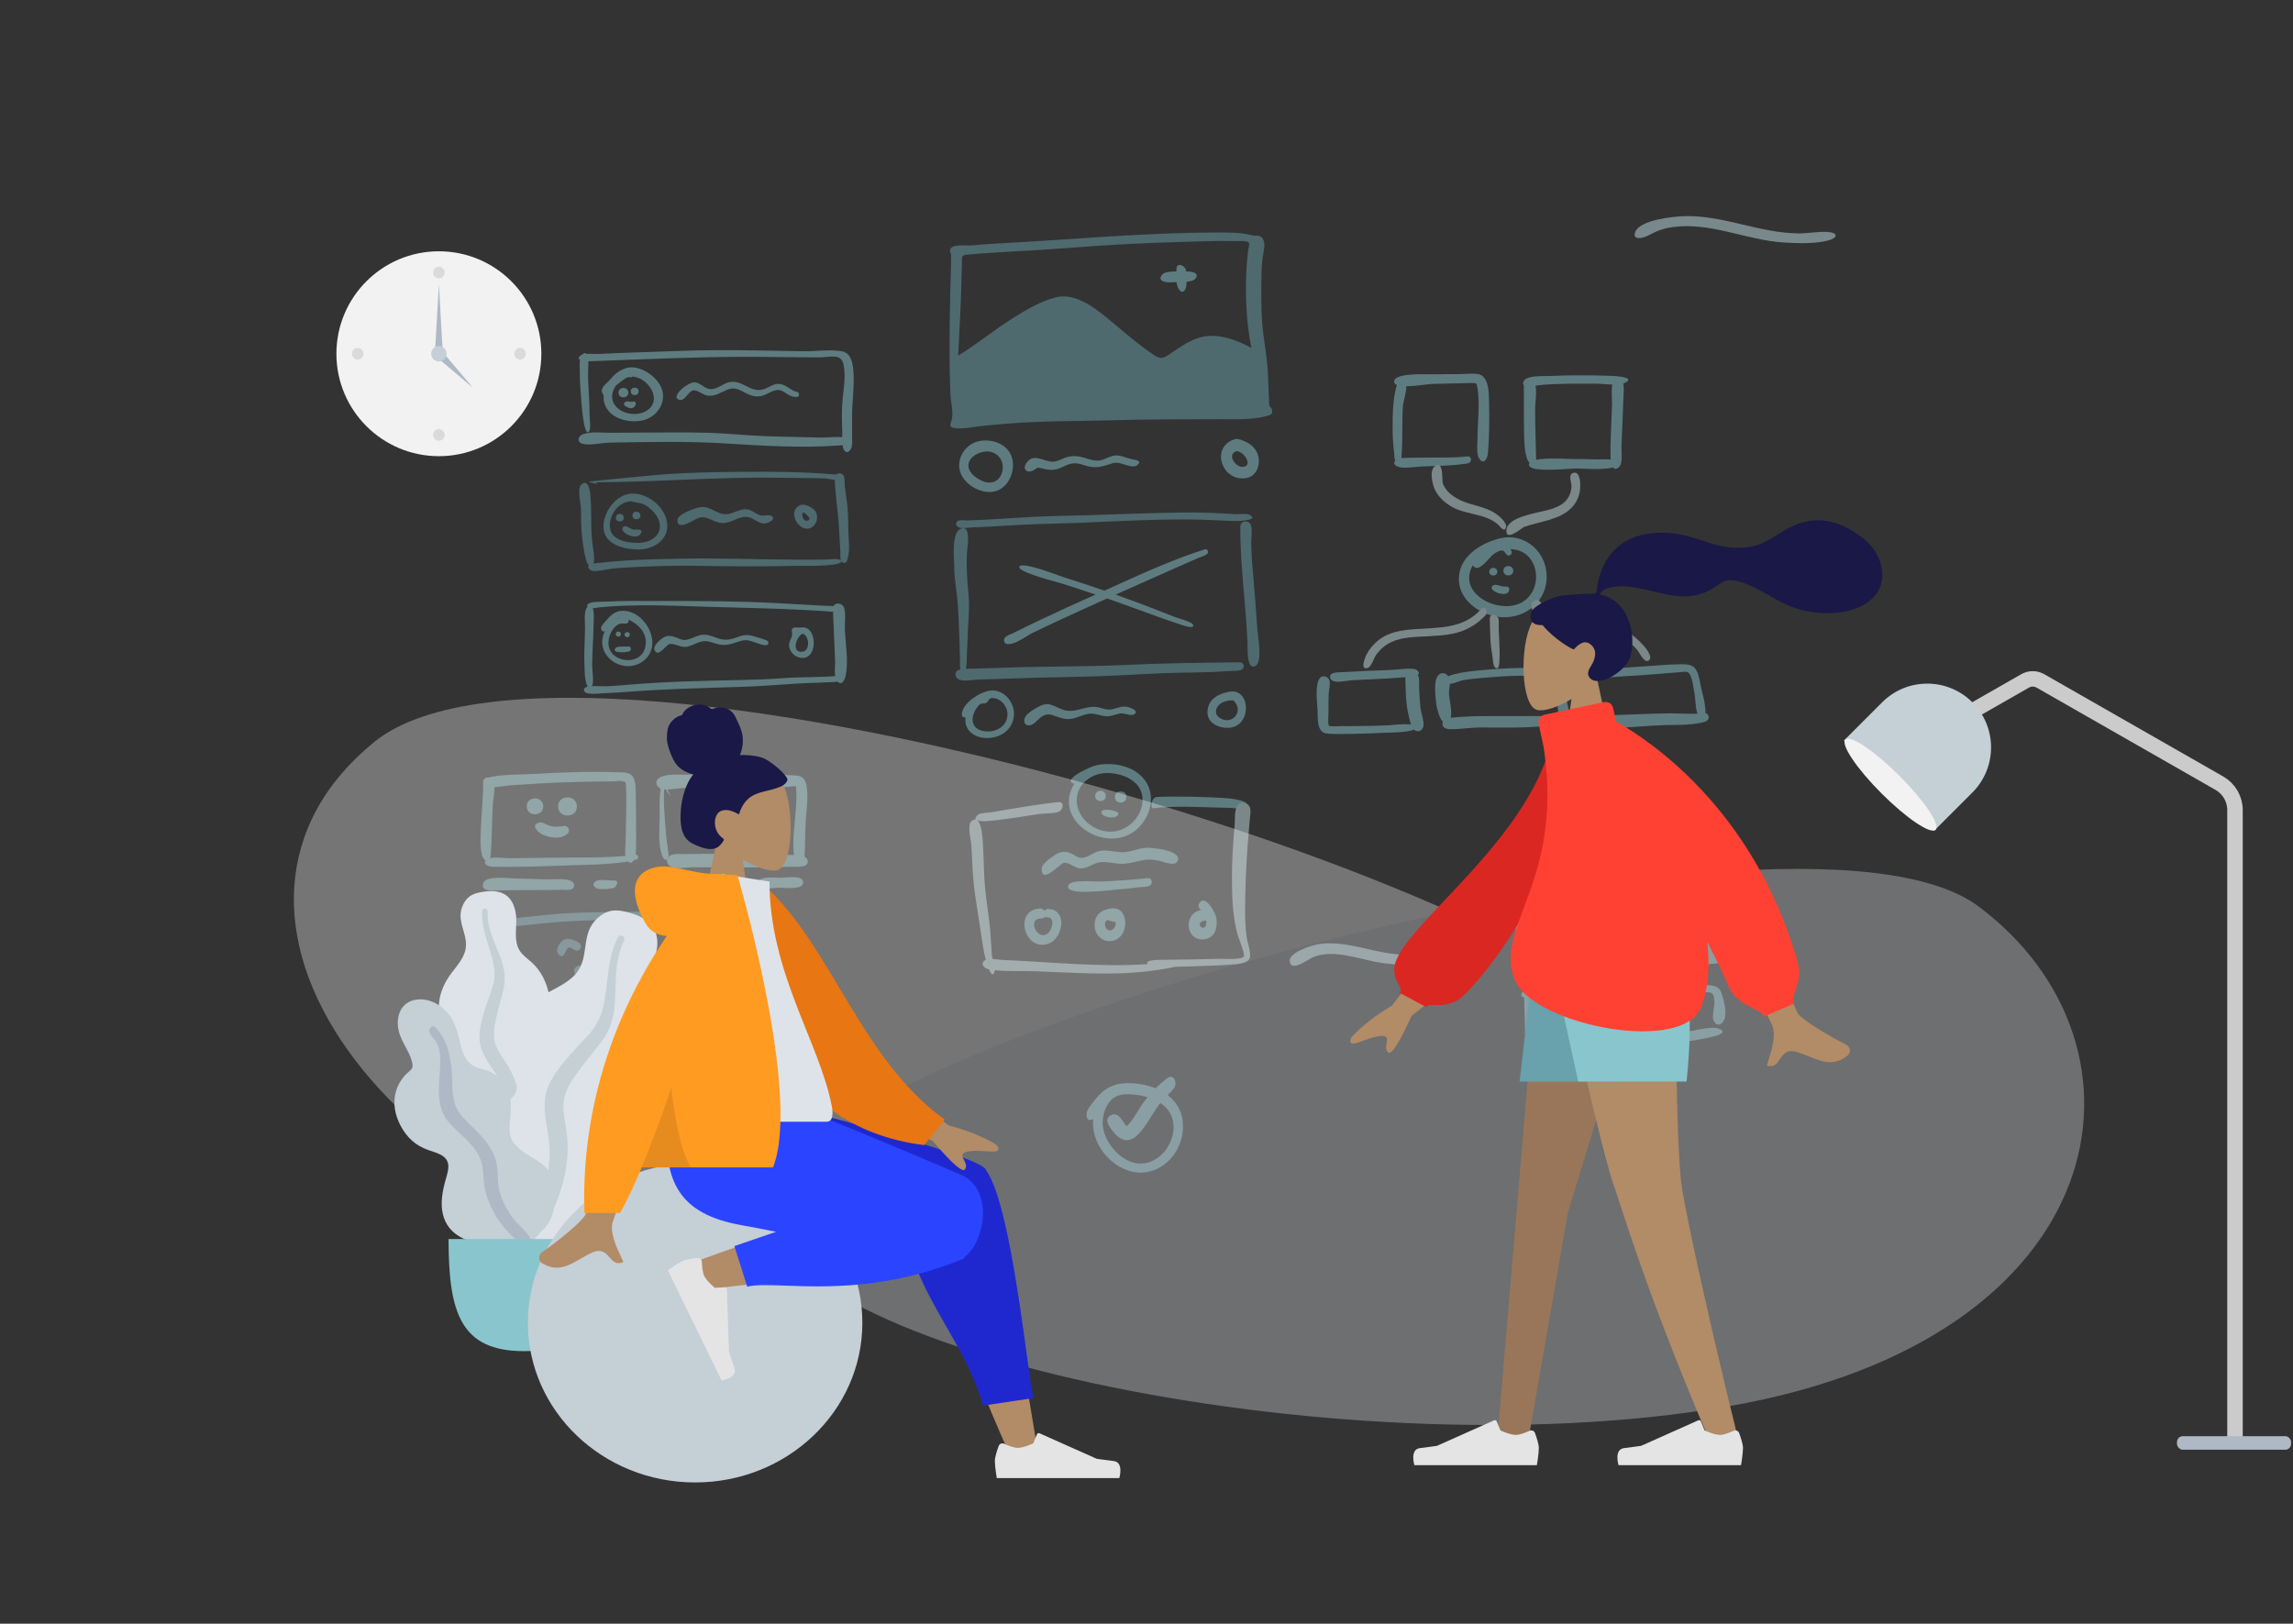 <svg width="1186" height="840" viewBox="0 0 1186 840" fill="none" xmlns="http://www.w3.org/2000/svg">
<rect x="0" y="0" width="1186" height="840" fill="#333333" stroke="none"/>
<g opacity="0.5">
<path fill-rule="evenodd" clip-rule="evenodd" d="M300.908 183.672C299.335 185.243 299.946 190.824 299.913 192.89C299.862 196.106 300.063 199.292 300.331 202.496C300.512 204.642 301.527 225.114 304.353 223.542C305.946 222.656 304.947 216.734 304.944 214.86C304.938 210.696 304.764 206.542 304.487 202.387C304.229 198.529 304.067 194.716 304.215 190.851C304.251 189.908 305.134 179.439 300.908 183.672" fill="#89C5CC"/>
<path fill-rule="evenodd" clip-rule="evenodd" d="M369.409 181.149C355.896 181.256 342.388 181.923 328.881 182.331C322.381 182.528 315.886 182.778 309.394 183.138C307.181 183.261 302.436 182.552 300.593 183.731C296.501 186.348 303.1 186.96 304.859 186.896C331.59 185.927 358.329 184.65 385.082 184.59C398.206 184.561 411.323 184.934 424.448 184.851C429.465 184.819 435.02 182.657 436.287 188.497C437.717 195.086 436.074 202.423 435.627 209.045C435.329 213.465 435.435 217.794 435.634 222.211C435.762 225.04 435.429 228.228 435.93 231.005C436.411 233.679 438.333 235.282 440.095 232.287C441.148 230.497 440.624 226.078 440.694 224.005C440.788 221.213 440.7 218.421 440.7 215.628C440.699 208.811 441.661 202.022 441.534 195.206C441.452 190.811 441.219 182.844 435.676 181.788C429.572 180.625 422.069 181.794 415.822 181.723C400.344 181.546 384.892 181.028 369.409 181.149" fill="#89C5CC"/>
<path fill-rule="evenodd" clip-rule="evenodd" d="M332.174 223.786C327.078 223.786 321.982 223.817 316.887 223.901C312.517 223.973 305.647 223.063 301.58 224.626C298.795 225.696 298.056 228.805 301.58 229.633C305.423 230.536 311.216 229.059 315.237 228.989C335.401 228.633 355.759 228.169 375.894 229.444C394.762 230.638 413.993 231.797 432.889 230.536C434.478 230.43 442.587 230.107 438.887 227.068C436.728 225.294 427.98 226.46 425.174 226.376C415.28 226.077 405.376 226.011 395.485 225.636C385.723 225.265 376.004 224.168 366.238 223.896C354.893 223.58 343.523 223.786 332.174 223.786" fill="#89C5CC"/>
<path fill-rule="evenodd" clip-rule="evenodd" d="M327.076 194.804C335.018 195.151 342.875 206.669 334.839 212.235C327.301 217.459 313.172 211.734 317.364 201.606C316.762 203.07 318.126 200.015 318.143 199.995C318.94 199.056 320.372 198.016 321.354 197.276C322.479 196.428 323.65 195.496 325.005 195.071C325.895 194.792 325.756 195.841 327.076 194.804M323.208 190.65C319.491 192.101 317.794 193.738 315.24 196.701C313.472 198.751 311.219 199.83 311.239 202.6C311.243 203.213 312.031 203.887 312.167 204.478C312.355 205.294 312.137 206.34 312.286 207.207C313.824 216.157 324.502 219.174 332.317 217.484C339.126 216.012 344.218 209.477 342.64 202.37C341.053 195.216 330.444 187.819 323.208 190.65" fill="#89C5CC"/>
<path fill-rule="evenodd" clip-rule="evenodd" d="M319.896 203.143C319.896 206.362 324.982 206.362 324.982 203.143C324.982 199.96 319.896 199.823 319.896 203.143" fill="#89C5CC"/>
<path fill-rule="evenodd" clip-rule="evenodd" d="M326.259 202.491C326.259 205.049 330.299 205.049 330.299 202.491C330.299 199.962 326.259 199.854 326.259 202.491" fill="#89C5CC"/>
<path fill-rule="evenodd" clip-rule="evenodd" d="M327.51 207.767C326.216 208.264 324.575 207.233 323.512 207.912C321.631 209.117 323.517 210.206 324.525 210.69C329.066 212.869 329.874 206.861 327.51 207.767" fill="#89C5CC"/>
<path fill-rule="evenodd" clip-rule="evenodd" d="M396.85 200.632C396.715 200.689 396.233 200.893 396.85 200.632ZM377.078 197.742C373.68 198.509 370.811 201.683 367.119 201.258C364.289 200.933 362.374 198.202 359.58 197.806C356.007 197.298 346.283 205.449 351.396 206.847C354.379 207.663 356.033 202.212 358.669 201.922C360.753 201.693 363.588 204.25 365.748 204.614C369.778 205.293 372.546 203.073 376.084 201.641C379.928 200.086 382.115 201.487 385.459 203.216C388.098 204.58 390.583 205.469 393.603 204.906C396.437 204.378 399.997 201.463 402.85 201.762C405.644 202.055 407.638 204.971 410.512 205.242C411.696 205.353 413.46 205.757 413.261 203.929C413.102 202.465 411.469 202.713 410.447 202.181C407.819 200.812 405.361 198.388 402.189 198.595C399.804 198.751 397.632 200.427 395.433 201.229C388.233 203.855 384.186 196.148 377.078 197.742" fill="#89C5CC"/>
<path fill-rule="evenodd" clip-rule="evenodd" d="M383.093 244.111C369.204 244.239 355.268 244.445 341.419 245.558C338.135 245.822 304.608 248.988 304.672 249.216C304.789 249.637 309.102 250.282 309.075 250.381C308.784 249.661 308.12 249.362 307.082 249.487C338.88 249.487 370.576 246.64 402.416 247.152C410.416 247.28 418.446 247.227 426.441 247.479C428.437 247.542 433.382 248.972 434.949 248.071C439.063 245.706 431.59 245.433 430.352 245.334C414.683 244.08 398.805 243.954 383.093 244.111" fill="#69A1AC"/>
<path fill-rule="evenodd" clip-rule="evenodd" d="M300.556 250.859C298.479 252.941 300.391 260.43 300.473 263.245C300.591 267.314 300.494 271.412 300.851 275.471C301.259 280.107 301.891 285.047 303.107 289.545C303.777 292.023 306.129 295.961 307.061 291.459C307.726 288.242 306.716 283.976 306.364 280.7C305.894 276.317 305.78 271.992 305.763 267.587C305.747 263.75 305.673 259.896 305.358 256.071C305.195 254.085 304.196 247.238 300.556 250.859" fill="#69A1AC"/>
<path fill-rule="evenodd" clip-rule="evenodd" d="M352.794 288.998C342.938 289.167 333.061 289.4 323.222 290.015C319.189 290.268 315.16 290.644 311.142 291.07C310.322 291.157 301.247 291.525 305.302 294.875C307.132 296.387 314.661 294.296 317.148 294.078C321.33 293.712 325.511 293.473 329.706 293.296C339.424 292.883 349.172 292.519 358.9 292.688C376.667 292.996 394.319 293.134 412.09 292.737C414.615 292.681 434.396 293.21 435.068 290.583C435.609 288.466 428.535 289.437 427.246 289.475C422.514 289.617 417.782 289.584 413.049 289.56C392.998 289.457 372.83 288.659 352.794 288.998" fill="#69A1AC"/>
<path fill-rule="evenodd" clip-rule="evenodd" d="M431.719 247.347C432.032 256.122 433.526 264.887 434.004 273.689C434.222 277.712 434.479 281.732 434.676 285.757C434.74 287.056 434.217 290.184 435.752 290.931C437.858 291.955 438.142 289.891 438.536 288.495C439.675 284.462 438.905 279.224 438.801 275.081C438.701 271.07 438.694 267.051 438.398 263.047C438.095 258.957 437.272 254.943 436.89 250.867C436.728 249.143 437.293 246.274 435.463 245.204C433.881 244.279 431.651 245.445 431.719 247.347" fill="#69A1AC"/>
<path fill-rule="evenodd" clip-rule="evenodd" d="M334.845 261.944C334.883 261.973 334.92 262.002 334.957 262.031C334.92 262.002 334.882 261.973 334.845 261.944M326.469 259.344C329.593 260.236 332.158 259.904 335.141 262.177C337.614 264.063 340.151 266.821 340.972 269.869C342.867 276.911 336.442 280.771 330.418 280.847C324.248 280.924 315.116 279.493 315.432 271.585C315.674 265.509 320.111 259.58 326.469 259.344M326.689 255.364C318.59 255.767 312.057 264.863 312.128 272.518C312.212 281.797 322.726 284.188 330.194 284.252C338.623 284.324 347.029 278.504 344.77 269.025C342.96 261.431 334.478 254.96 326.689 255.364" fill="#69A1AC"/>
<path fill-rule="evenodd" clip-rule="evenodd" d="M318.542 267.822C318.542 270.41 322.631 270.41 322.631 267.822C322.631 265.265 318.542 265.155 318.542 267.822" fill="#69A1AC"/>
<path fill-rule="evenodd" clip-rule="evenodd" d="M327.117 266.687C327.117 269.295 331.238 269.295 331.238 266.687C331.238 264.109 327.117 263.998 327.117 266.687" fill="#69A1AC"/>
<path fill-rule="evenodd" clip-rule="evenodd" d="M322.39 272.589C319.729 275.245 329.077 279.902 331.281 276.207C333.092 273.171 329.149 274.178 327.752 274.014C326.233 273.835 323.63 271.352 322.39 272.589" fill="#69A1AC"/>
<path fill-rule="evenodd" clip-rule="evenodd" d="M397.125 266.74C396.868 266.848 396.868 266.848 397.125 266.74ZM362.022 262.416C359.328 262.921 350.486 265.904 350.367 269.1C350.149 274.91 358.808 268.959 360.688 268.195C365.796 266.119 368.48 270.354 373.612 270.577C378.068 270.771 382.166 266.957 386.364 267.408C390.763 267.881 392.879 272.56 397.957 270.076C400.643 268.762 400.575 266.735 397.56 266.544C395.737 266.429 394.485 267.182 392.584 266.398C389.612 265.172 388.416 263.176 384.859 263.493C382.176 263.733 379.75 265.245 377.131 265.831C371.132 267.171 367.805 261.332 362.022 262.416" fill="#69A1AC"/>
<path fill-rule="evenodd" clip-rule="evenodd" d="M417.818 269.263C417.632 269.341 417.632 269.341 417.818 269.263ZM418.497 266.844C418.527 266.857 418.73 267.139 418.497 266.844ZM415.409 264.997C415.293 265.087 415.293 265.087 415.409 264.997ZM415.476 264.974C416.075 265.333 420.89 268.625 417.393 269.401C415.617 269.794 414.148 266.222 415.476 264.974M413.882 261.327C406.169 264.844 414.469 277.429 420.522 272.316C423.069 270.164 423.404 265.815 420.926 263.573C419.442 262.23 415.897 260.406 413.882 261.327" fill="#69A1AC"/>
<path fill-rule="evenodd" clip-rule="evenodd" d="M341.477 310.921C331.852 310.924 322.143 310.722 312.532 311.292C310.914 311.388 304.752 311.08 303.919 312.771C302.394 315.864 308.734 314.329 309.655 314.236C328.793 312.32 348.784 313.423 367.985 313.969C383.689 314.415 399.308 314.692 414.993 315.502C419.116 315.714 423.235 315.949 427.356 316.198C428.698 316.279 432.078 317.169 432.361 315.024C432.623 313.039 428.407 313.488 427.354 313.432C418.979 312.991 410.61 312.529 402.238 312.058C382.085 310.922 361.661 310.917 341.477 310.921" fill="#89C5CC"/>
<path fill-rule="evenodd" clip-rule="evenodd" d="M303.609 314.36C301.812 316.147 302.654 322.971 302.604 325.227C302.517 329.171 302.33 333.113 302.247 337.057C302.16 341.178 302.281 345.319 302.524 349.435C302.627 351.163 304.045 359.515 306.278 354.736C307.276 352.6 306.254 346.651 306.269 344.23C306.297 339.826 306.534 335.44 306.753 331.041C306.942 327.26 306.949 323.475 307.114 319.693C307.166 318.488 307.309 310.65 303.609 314.36" fill="#89C5CC"/>
<path fill-rule="evenodd" clip-rule="evenodd" d="M433.98 349.595C424.613 350.555 415.096 350.102 405.694 350.811C397.591 351.422 389.495 351.672 381.371 351.844C362.975 352.232 344.547 352.611 326.204 354.144C322.024 354.493 317.848 354.864 313.657 355.051C311.561 355.145 302.764 354.191 302.109 356.4C300.993 360.164 310.4 358.674 312.429 358.616C316.891 358.487 321.332 358.164 325.781 357.825C344.485 356.4 363.259 355.974 382.003 355.382C392.196 355.06 402.319 354.314 412.49 353.636C417.56 353.298 422.643 353.287 427.712 352.959C429.039 352.873 433.734 353.042 434.688 351.975C435.343 351.242 435.509 349.453 433.98 349.595" fill="#89C5CC"/>
<path fill-rule="evenodd" clip-rule="evenodd" d="M430.805 315C431.126 323.983 431.634 332.958 431.937 341.94C432.029 344.641 431.212 349.482 432.717 351.865C435.135 355.695 437.023 351.641 437.466 349.254C438.864 341.721 437.361 333.4 436.97 325.82C436.822 322.929 437.72 316.493 436.322 313.905C434.991 311.44 430.686 311.688 430.805 315" fill="#89C5CC"/>
<path fill-rule="evenodd" clip-rule="evenodd" d="M415.08 327.794C418.668 328.766 419.192 336.567 415.143 337.145C409.116 338.004 411.752 329.402 415.08 327.794M414.074 324.691C412.98 324.657 410.453 324.355 409.778 325.246C409.214 325.992 409.784 327.565 409.718 328.275C409.481 330.813 407.417 332.279 408.34 335.276C408.966 337.31 410.643 339.221 412.687 339.927C423.472 343.655 423.341 322.816 414.074 324.691" fill="#89C5CC"/>
<path fill-rule="evenodd" clip-rule="evenodd" d="M316.702 326.091C316.675 326.125 316.648 326.159 316.622 326.194C316.648 326.159 316.675 326.125 316.702 326.091M325.173 321.584C325.131 321.223 325.089 320.862 325.046 320.501C330.894 323.261 335.547 328.396 333.605 335.288C332.124 340.546 326.771 342.411 321.784 341.113C316.264 339.675 313.626 335.125 315.114 329.538C315.801 326.96 317.91 323.496 320.636 322.667C321.904 322.281 324.711 323.265 325.173 321.584M321.754 319.401C320.274 319.501 318.835 320.117 317.627 320.96C318.758 320.004 320.264 319.435 321.754 319.401M321.796 316.005C318.142 316.117 315.748 318.329 313.58 320.985C312.9 321.819 310.6 324.03 310.885 325.154C311.11 326.042 311.699 327.341 312.94 326.35C306.442 339.3 323.228 350.346 333.475 341.34C343.039 332.936 333.551 315.611 321.796 316.005" fill="#89C5CC"/>
<path fill-rule="evenodd" clip-rule="evenodd" d="M318.476 328.035C318.476 329.759 321.153 329.759 321.153 328.035C321.153 326.31 318.476 326.31 318.476 328.035" fill="#89C5CC"/>
<path fill-rule="evenodd" clip-rule="evenodd" d="M323.044 328.329C323.044 330.082 325.765 330.082 325.765 328.329C325.765 326.576 323.044 326.576 323.044 328.329" fill="#89C5CC"/>
<path fill-rule="evenodd" clip-rule="evenodd" d="M325.118 334.484C323.845 334.587 319.187 334.155 318.369 335.269C317.003 337.132 319.184 337.197 320.255 337.398C321.22 337.579 325.413 337.477 326.004 336.62C326.527 335.863 326.405 334.374 325.118 334.484" fill="#89C5CC"/>
<path fill-rule="evenodd" clip-rule="evenodd" d="M381.241 329.653C381.022 329.744 381.022 329.744 381.241 329.653ZM363.64 328.366C360.772 328.577 358.344 330.226 355.602 330.884C352.676 331.587 351.409 330.295 348.748 329.449C345.98 328.569 344.011 328.917 341.786 330.807C340.526 331.878 337.76 334.344 338.548 336.247C340.352 340.602 344.436 333.516 346.357 333.186C349.353 332.672 352.019 335.292 355.475 334.543C358.606 333.864 361.384 331.714 364.654 331.691C367.389 331.671 369.966 333.168 372.666 333.53C376.788 334.083 379.494 332.619 383.304 331.533C386.608 330.591 388.924 331.833 392.032 332.878C393.452 333.355 398.191 335.091 397.319 331.944C397.072 331.054 390.827 329.464 389.859 329.159C386.445 328.08 384.283 328.5 381.03 329.74C378.318 330.775 376.036 331.279 373.128 330.71C369.924 330.082 367.01 328.11 363.64 328.366" fill="#89C5CC"/>
</g>
<g opacity="0.5">
<path fill-rule="evenodd" clip-rule="evenodd" d="M495.575 184.012C496.038 174.055 496.674 164.113 497.009 154.15C497.176 149.214 497.306 144.276 497.432 139.339C497.459 138.239 497.488 137.14 497.513 136.041C497.594 132.306 497.151 132 500.91 131.668C517.679 130.188 534.515 129.698 551.304 128.358C571.553 126.743 591.907 125.628 612.213 125.128C621.236 124.906 630.298 124.445 639.323 124.725C641.322 124.787 645.247 124.267 646.035 125.821C646.375 126.493 645.661 128.804 645.571 129.578C645.288 131.999 645.024 134.428 644.861 136.861C643.901 151.208 644.473 165.917 647.251 180.047C640.734 176.372 632.5 173.211 624.904 173.838C617.16 174.478 611.367 178.952 605.168 183.07C601.662 185.4 600.481 186.012 596.983 183.756C593.968 181.811 591.116 179.588 588.272 177.405C583.883 174.037 579.741 170.386 575.485 166.855C567.66 160.363 556.878 151.122 546.07 153.843C538.348 155.787 531.218 160.031 524.516 164.184C514.558 170.355 505.545 177.912 495.575 184.012M629.779 120.304C591.306 120.304 553.121 124.033 514.756 126.051C510.749 126.261 506.756 126.572 502.764 126.957C500.103 127.214 493.596 126.135 491.852 128.409C490.688 129.926 491.688 130.153 491.852 131.595C492.058 133.411 491.936 135.563 491.883 137.486C491.755 142.118 491.62 146.75 491.515 151.383C491.118 168.893 490.869 186.4 491.578 203.905C491.733 207.723 493.124 213.009 492.363 216.719C491.812 219.405 489.97 221.039 494.218 221.535C498.398 222.024 503.509 220.781 507.693 220.383C511.901 219.983 516.108 219.548 520.321 219.201C538.638 217.692 557.133 217.92 575.499 217.418C594.029 216.912 612.567 216.88 631.104 216.869C638.86 216.865 647.723 217.301 655.291 215.167C657.953 214.415 658.384 214.045 657.727 211.404C657.603 210.902 656.799 210.717 656.563 209.811C656.242 208.578 656.407 207.079 656.332 205.796C656.087 201.604 656.001 197.404 655.804 193.21C655.474 186.201 654.266 179.399 653.372 172.461C652.341 164.449 652.394 156.313 652.373 148.248C652.361 143.775 652.476 139.316 652.835 134.855C653.066 131.994 654.475 127.722 653.76 125.054C653.404 123.725 652.822 122.672 651.439 122.1C650.563 121.737 649.826 122.021 648.96 121.929C647.933 121.82 647.292 121.676 646.062 121.398C640.789 120.203 635.151 120.304 629.779 120.304" fill="#69A1AC"/>
<path fill-rule="evenodd" clip-rule="evenodd" d="M608.487 139.352C608.484 142.141 608.049 146.255 609.335 148.881C610.965 152.211 613.005 151.17 613.545 148.041C613.855 146.247 613.847 140.941 613.271 139.352C612.456 137.104 608.487 135.573 608.487 139.352" fill="#89C5CC"/>
<path fill-rule="evenodd" clip-rule="evenodd" d="M613.165 140.429C610.548 140.521 602.924 139.893 601.153 141.998C598.115 145.608 603.404 146.247 605.674 146.045C608.302 145.811 616.423 146.382 618.183 144.275C621.127 140.749 615.224 140.354 613.165 140.429" fill="#89C5CC"/>
<path fill-rule="evenodd" clip-rule="evenodd" d="M511.583 233.579C523.091 235.578 519.511 253.125 508.621 249.06C504.827 247.644 499.236 243.552 501.334 238.731C502.9 235.129 508.006 233.236 511.583 233.579M506.818 228.124C499.334 229.384 494.217 237.483 496.783 244.548C499.259 251.363 508.648 256.354 515.573 253.905C522.183 251.566 525.481 242.771 523.252 236.337C520.924 229.615 513.338 227.026 506.818 228.124" fill="#89C5CC"/>
<path fill-rule="evenodd" clip-rule="evenodd" d="M576.816 235.632C573.951 235.869 571.475 237.875 568.592 238.231C565.896 238.563 563.662 237.64 561.138 236.903C558.087 236.012 555.289 235.62 552.171 236.412C549.789 237.017 547.439 238.638 544.964 238.834C540.094 239.218 534.434 233.662 530.632 239.946C528.809 242.959 531.456 244.9 534.182 243.495C537.024 242.03 535.629 241.506 539.155 242.371C542.096 243.092 544.474 243.484 547.42 242.473C550.089 241.558 552.432 239.882 555.333 239.694C558.174 239.51 560.645 240.804 563.36 241.362C566.699 242.048 569.653 241.529 572.817 240.482C575.826 239.487 577.027 238.942 580.064 239.83C581.986 240.393 586.187 242.18 588.058 240.74C591.294 238.251 586.962 237.887 585.256 237.533C582.509 236.964 579.667 235.398 576.816 235.632" fill="#89C5CC"/>
<path fill-rule="evenodd" clip-rule="evenodd" d="M642.384 233.959C642.407 233.977 642.43 233.995 642.452 234.012C642.43 233.995 642.406 233.977 642.384 233.959M639.571 233.371C643.754 233.64 648.277 241.26 642.735 241.53C638.834 241.721 634.469 235.049 639.571 233.371M638.984 227.136C625.758 230.829 631.804 249.477 644.562 247.323C650.357 246.344 652.321 239.631 650.405 234.661C649.582 232.526 647.978 230.727 646.061 229.498C644.647 228.592 640.601 226.686 638.984 227.136" fill="#89C5CC"/>
<path fill-rule="evenodd" clip-rule="evenodd" d="M577.276 266.065C588.915 265.666 600.555 265.266 612.206 265.158C618.52 265.1 624.8 265.21 631.105 265.572C633.901 265.732 636.696 265.887 639.494 266.005C639.977 266.026 640.644 265.993 641.38 265.957C643.112 265.872 645.227 265.768 646.222 266.294C651.788 269.238 640.448 269.561 639.07 269.538C635.983 269.486 632.899 269.333 629.815 269.181C627.12 269.048 624.425 268.915 621.727 268.848C604.42 268.423 587.007 269.201 569.671 269.975C565.697 270.152 561.727 270.33 557.763 270.492C553.554 270.665 549.347 270.777 545.139 270.888C539.125 271.048 533.111 271.208 527.097 271.546C524.8 271.675 522.504 271.811 520.208 271.948C516.919 272.144 513.63 272.34 510.339 272.513C507.763 272.649 505.186 272.781 502.606 272.846C502.142 272.857 501.537 272.922 500.876 272.992L500.876 272.992H500.876C499.277 273.163 497.353 273.368 496.313 272.943C495.063 272.432 494.051 271.717 494.739 270.201C495.32 268.92 497.433 269.074 498.974 269.186C499.395 269.217 499.773 269.244 500.065 269.238C504.989 269.143 509.902 268.866 514.817 268.565C516.615 268.455 518.412 268.342 520.209 268.229L520.21 268.229L520.21 268.229L520.21 268.229L520.21 268.229C529.567 267.641 538.915 267.053 548.295 266.893C557.959 266.728 567.617 266.396 577.276 266.065ZM638.065 342.668L641.411 342.628C643.139 342.778 643.912 344.592 642.802 345.986C641.953 347.054 638.684 347.102 636.553 347.133C635.962 347.142 635.459 347.15 635.119 347.177C629.556 347.624 624.004 347.825 618.424 347.879C606.674 347.99 594.968 348.494 583.237 349.163C571.229 349.848 559.211 350.105 547.192 350.363H547.191C538.349 350.552 529.506 350.742 520.667 351.101C515.605 351.307 510.542 351.461 505.478 351.594C504.934 351.608 504.21 351.686 503.391 351.774C500.192 352.12 495.544 352.622 494.491 350.081C493.556 347.827 494.855 346.789 496.755 346.317C496.455 344.982 496.511 343.106 496.542 342.031C496.552 341.708 496.559 341.457 496.554 341.315C496.507 339.968 496.473 338.62 496.44 337.272C496.402 335.745 496.365 334.218 496.306 332.691C496.252 331.306 496.203 329.919 496.153 328.531C495.957 323.059 495.761 317.573 495.339 312.123C495.145 309.607 494.837 307.121 494.529 304.639C494.038 300.676 493.547 296.723 493.525 292.678C493.521 291.95 493.484 291.04 493.443 290.013C493.233 284.761 492.901 276.457 496.161 273.928C501.91 270.573 500.773 280.256 500.266 284.577C500.183 285.291 500.116 285.858 500.1 286.197C499.77 293.382 500.218 300.252 500.941 307.392C501.43 312.214 501.144 317.02 500.859 321.834C500.757 323.553 500.655 325.273 500.588 326.996C500.555 327.848 500.525 328.7 500.496 329.551C500.405 332.172 500.315 334.791 500.118 337.409C500.096 337.692 500.089 338.235 500.08 338.929C500.054 340.886 500.013 344.044 499.594 345.961C500.486 345.922 501.351 345.932 502.067 345.94C502.522 345.945 502.917 345.949 503.219 345.94C504.591 345.898 505.964 345.858 507.336 345.818C511.39 345.699 515.444 345.58 519.497 345.428C529.065 345.068 538.636 344.948 548.207 344.828C559.511 344.686 570.816 344.544 582.115 344.007C600.737 343.122 619.423 342.895 638.065 342.668ZM641.519 272.42C641.509 284.729 642.461 296.7 643.573 308.96C644.261 316.543 644.812 324.155 645.251 331.757C645.271 332.109 645.268 332.696 645.264 333.432V333.433C645.242 337.637 645.194 346.695 649.349 344.528C652.486 342.892 651.28 333.405 650.613 328.155L650.613 328.155C650.467 327.004 650.346 326.056 650.303 325.44C650.212 324.127 650.122 322.814 650.032 321.502C649.614 315.408 649.197 309.318 648.647 303.231L648.531 301.947C647.895 294.917 647.259 287.891 647.146 280.827C647.137 280.243 647.193 279.43 647.256 278.51C647.44 275.851 647.685 272.31 646.58 270.898C645.026 268.911 641.522 269.498 641.519 272.42Z" fill="#69A1AC"/>
<path fill-rule="evenodd" clip-rule="evenodd" d="M577.808 302.595C592.675 295.869 607.714 289.065 623.174 284.22C624.291 283.87 624.998 285.022 624.744 285.989C624.483 286.985 622.064 287.835 620.46 288.399C619.981 288.568 619.574 288.711 619.319 288.824C617.16 289.789 614.995 290.741 612.83 291.694C610.613 292.669 608.396 293.645 606.185 294.633C601.587 296.687 596.985 298.733 592.383 300.778C587.454 302.968 582.526 305.158 577.603 307.36C577.416 307.443 577.23 307.527 577.043 307.61C583.737 309.989 590.393 312.474 597.02 315.035C599.285 315.909 601.542 316.803 603.799 317.696C605.076 318.201 606.353 318.706 607.631 319.208C608.047 319.371 608.772 319.593 609.643 319.859C612.481 320.725 616.871 322.066 617.196 323.42C617.724 325.626 611.663 323.492 609.376 322.687C609.072 322.58 608.835 322.497 608.689 322.45C605.315 321.371 601.98 320.17 598.648 318.969L598.187 318.802C595.545 317.851 592.908 316.889 590.271 315.927C585.119 314.049 579.968 312.17 574.789 310.368C574.056 310.113 573.323 309.859 572.59 309.606C564.278 313.34 555.982 317.109 547.714 320.938C543.28 322.992 538.871 325.093 534.473 327.222C533.513 327.687 532.325 328.405 531.034 329.186C527.939 331.056 524.255 333.283 521.721 333.227C520.362 333.197 519.446 332.906 519.304 331.259C519.158 329.559 521.339 328.668 522.907 328.027C523.282 327.873 523.622 327.734 523.887 327.602C528.587 325.251 533.317 322.96 538.059 320.698C547.479 316.205 556.987 311.891 566.529 307.663C566.584 307.639 566.639 307.615 566.693 307.59C561.402 305.8 556.095 304.051 550.777 302.34C550.246 302.169 549.157 301.868 547.726 301.471C540.965 299.599 526.563 295.61 527.204 293.28C527.939 290.615 541.442 295.486 547.42 297.643C548.54 298.047 549.396 298.356 549.854 298.502C557.001 300.779 564.128 303.121 571.218 305.57C573.411 304.585 575.608 303.591 577.808 302.595Z" fill="#89C5CC"/>
<path fill-rule="evenodd" clip-rule="evenodd" d="M514.107 361.133C518.459 361.896 521.529 366.071 521.051 370.442C520.406 376.349 514.519 379.056 509.08 378.286C502.909 377.411 501.611 372.194 504.601 367.176C505.263 366.065 506.024 364.735 507.227 364.15C508.055 363.748 509.109 364.103 509.775 363.779C512.11 362.643 510.706 360.831 514.107 361.133M512.126 357.275C506.816 357.953 497.004 364.098 497.501 370.246C497.932 370.959 498.58 371.25 499.445 371.121C499.237 372.453 499.305 373.77 499.649 375.074C500.153 376.766 501.159 378.153 502.508 379.254C505.285 381.524 509.081 382.081 512.539 381.683C518.995 380.941 524.084 376.528 524.447 369.812C524.801 363.257 519.079 356.397 512.126 357.275" fill="#89C5CC"/>
<path fill-rule="evenodd" clip-rule="evenodd" d="M537.845 365.275C535.463 366.537 531.694 368.477 530.297 370.875C528.82 373.408 530.349 376.179 533.459 374.981C535.928 374.03 537.498 371.008 540.131 370.039C542.456 369.184 543.392 369.62 545.848 370.471C548.379 371.348 550.592 372.196 553.328 371.98C556.767 371.71 559.745 369.716 563.111 369.263C565.945 368.881 568.282 369.983 570.996 370.422C574.145 370.931 576.203 369.739 579.15 369.118C581.154 368.696 584.686 370.414 586.147 369.771C589.434 368.326 585.957 366.56 584.138 365.976C581.073 364.993 579.187 365.86 576.272 366.676C573.107 367.561 571.739 366.895 568.714 366.082C562.593 364.438 557.864 368.415 552.062 367.692C546.69 367.022 543.476 362.293 537.845 365.275" fill="#89C5CC"/>
<path fill-rule="evenodd" clip-rule="evenodd" d="M637.935 362.336C643.827 367.86 637.208 375.719 630.711 371.304C628.425 369.751 628.389 367.255 630.168 365.022C631.796 362.98 635.371 362.184 637.935 362.336V362.336ZM635.751 357.872C630.247 358.943 625.054 361.469 624.556 367.822C624.069 374.02 630.428 376.899 635.769 376.493C647.76 375.579 646.893 355.718 635.751 357.872V357.872Z" fill="#89C5CC"/>
</g>
<path opacity="0.5" fill-rule="evenodd" clip-rule="evenodd" d="M872.075 111.818C865.245 111.918 848.377 113.783 845.869 119.849C843.966 124.454 849.62 123.443 852.651 121.767C856.75 119.502 860.345 118.145 865.425 117.456C884.776 114.828 903.369 124.252 922.534 125.443C929.794 125.895 938.555 126.189 945.487 124.424C950.423 123.167 951.067 120.426 945.434 120.009C940.647 119.654 935.351 120.772 930.444 120.74C910.139 120.61 892.089 111.532 872.075 111.818" fill="#C1DEE2"/>
<g opacity="0.5">
<path fill-rule="evenodd" clip-rule="evenodd" d="M303.509 399.362C295.085 399.456 286.664 399.767 278.257 400.299C270.262 400.806 261.586 400.421 253.721 401.971C251.488 402.411 248.471 404.446 251.441 406.685C253.528 408.259 261.165 406.449 263.657 406.295C272.836 405.731 282.02 405.055 291.212 404.731C299.914 404.423 308.615 404.315 317.321 404.228C318.651 404.215 320.857 403.789 322.181 404.175C324.083 404.729 323.631 404.88 323.774 407.294C324.032 411.668 323.961 416.058 323.874 420.436C323.79 424.673 323.633 428.909 323.649 433.148C323.659 436.172 322.693 442.181 324.21 444.807C326.394 448.588 328.66 444.482 328.823 441.97C329.136 437.165 328.996 432.302 328.997 427.491C328.998 422.976 329.03 418.46 328.871 413.947C328.756 410.687 329.222 404.996 327.466 402.032C325.677 399.013 321.37 399.664 318.228 399.52C313.326 399.295 308.415 399.311 303.509 399.362" fill="#89C5CC"/>
<path fill-rule="evenodd" clip-rule="evenodd" d="M249.909 404.81C249.919 413.294 248.937 421.722 248.662 430.196C248.536 434.093 248.28 438.371 249.266 442.196C250.261 446.058 253.421 446.895 253.785 442.583C254.522 433.853 254.341 424.8 254.915 415.999C255.118 412.892 256.436 407.198 255.205 404.288C254.121 401.725 249.905 401.234 249.909 404.81" fill="#89C5CC"/>
<path fill-rule="evenodd" clip-rule="evenodd" d="M328.906 442.207C314.276 444.144 298.981 443.438 284.247 443.743C277.178 443.889 270.111 443.898 263.041 443.972C260.573 443.997 254.307 443.059 252.172 444.446C248.775 446.654 252.461 448.358 254.711 448.407C268.663 448.712 282.77 448.071 296.72 447.613C302.987 447.407 309.275 447.307 315.526 446.774C319.374 446.446 323.579 446.128 327.316 445.094C328.112 444.873 329.846 444.919 330.024 443.833C330.134 443.162 329.935 442.066 328.906 442.207" fill="#89C5CC"/>
<path fill-rule="evenodd" clip-rule="evenodd" d="M268.07 454.54C264.004 454.564 251.751 452.675 250.067 456.64C247.822 461.928 256.58 460.694 258.935 460.633C264.284 460.496 269.63 460.481 274.981 460.484C280.231 460.486 285.481 460.452 290.73 460.327C292.251 460.291 295.79 460.922 296.665 459.09C297.33 457.699 296.805 456.601 295.579 455.864C292.628 454.091 284.963 455.119 281.508 454.959C277.036 454.754 272.548 454.54 268.07 454.54" fill="#89C5CC"/>
<path fill-rule="evenodd" clip-rule="evenodd" d="M317.537 455.519C315.213 455.657 310.512 454.699 308.431 455.763C306.065 456.972 306.898 458.864 308.941 459.696C310.356 460.272 316.159 459.97 317.537 459.303C318.973 458.607 320.597 455.331 317.537 455.519" fill="#89C5CC"/>
<path fill-rule="evenodd" clip-rule="evenodd" d="M343.012 405.643C340.531 406.324 341.283 420.414 341.219 422.647C341.044 428.767 340.356 436.464 342.39 442.358C343.686 446.115 346.177 445.605 345.753 441.65C345.38 438.178 344.741 434.746 344.464 431.252C343.838 423.345 342.986 414.911 343.578 406.997C343.829 407.457 346.184 411.722 346.738 411.403C346.57 411.503 344.022 405.377 343.012 405.643" fill="#89C5CC"/>
<path fill-rule="evenodd" clip-rule="evenodd" d="M370.93 400.453C365.907 400.528 360.885 400.617 355.864 400.756C351.871 400.867 345.598 400.211 341.937 401.891C337.577 403.89 339.645 408.345 343.74 408.439C347.363 408.523 351.226 407.706 354.881 407.581C364.754 407.242 374.645 407.171 384.522 407.086C393.456 407.009 402.769 407.962 411.624 406.62C412.937 418.283 409.385 429.995 410.593 441.792C410.78 443.623 410.696 446.21 413.028 446.627C415.971 447.154 416.092 444.239 416.203 442.152C416.522 436.193 416.349 430.229 416.786 424.262C417.19 418.732 417.986 413.081 417.313 407.542C416.486 400.727 413.22 401.273 407.447 400.99C395.254 400.392 383.137 400.274 370.93 400.453" fill="#89C5CC"/>
<path fill-rule="evenodd" clip-rule="evenodd" d="M354.097 441.866C351.538 441.931 347.287 441.142 345.647 443.596C343.941 446.15 345.966 448.377 348.446 448.901C351.383 449.521 355.212 448.671 358.26 448.662C361.434 448.652 364.609 448.688 367.783 448.7C381.391 448.753 395.058 448.959 408.656 448.397C410.555 448.318 415.945 448.955 417.26 447.133C418.426 445.518 417.61 444.069 416.074 443.246C413.554 441.895 408.377 442.409 405.574 442.302C402.112 442.17 398.646 442.127 395.182 442.073C381.511 441.862 367.767 441.528 354.097 441.866" fill="#89C5CC"/>
<path fill-rule="evenodd" clip-rule="evenodd" d="M365.609 453.67C360.516 453.757 355.083 453.533 350.041 454.306C345.607 454.985 345.062 459.27 349.834 459.772C354.219 460.233 359.536 459.372 363.943 459.089C365.508 458.988 367.329 459.131 368.079 457.4C368.862 455.593 367.365 453.859 365.609 453.67" fill="#89C5CC"/>
<path fill-rule="evenodd" clip-rule="evenodd" d="M404.108 454.12C401.39 454.188 393.45 453.019 392.104 456.124C389.863 461.292 400.611 459.329 402.673 459.253C405.271 459.157 415.399 460.675 415.402 456.538C415.404 452.481 406.597 454.059 404.108 454.12" fill="#89C5CC"/>
<path fill-rule="evenodd" clip-rule="evenodd" d="M249.47 479.804C249.477 489.206 248.891 498.697 249.749 508.076C250.104 511.955 250.043 519.386 252.29 522.674C253.885 525.008 256.097 524.845 256.968 522.042C257.55 520.168 256.619 516.421 256.515 514.416C256.415 512.493 256.298 510.57 256.209 508.645C255.98 503.688 255.999 498.739 256.067 493.779C256.125 489.524 257.149 483.895 256.184 479.804C255.283 475.991 249.47 475.099 249.47 479.804" fill="#69A1AC"/>
<path fill-rule="evenodd" clip-rule="evenodd" d="M343.966 471.532C327.653 471.941 311.304 471.576 295.005 472.383C286.967 472.781 278.961 473.656 270.963 474.527C267.034 474.956 263.107 475.398 259.184 475.881C258.001 476.027 248.165 476.408 251.864 480.148C253.48 481.782 258.62 480.076 260.654 479.835C264.592 479.37 268.538 478.965 272.482 478.548C279.986 477.754 287.5 477.002 295.036 476.585C312.786 475.601 330.608 475.896 348.375 475.241C353.181 475.064 357.973 474.937 362.781 475.126C364.043 475.175 373.32 475.647 369.292 472.22C367.388 470.6 360.207 471.436 357.826 471.387C353.207 471.292 348.584 471.416 343.966 471.532" fill="#69A1AC"/>
<path fill-rule="evenodd" clip-rule="evenodd" d="M366.205 487.373C366.124 483.029 366.044 478.685 365.846 474.344C365.638 469.773 371.864 469.081 373.711 472.781C375.04 475.445 374.807 479.977 374.606 483.862C374.525 485.427 374.45 486.888 374.485 488.078C374.564 490.806 374.765 493.628 374.968 496.486C375.48 503.68 376.008 511.111 374.664 517.902C374.01 521.202 371.226 522.936 369.373 521.138C369.371 521.141 369.368 521.145 369.366 521.149C368.669 522.176 366.499 522.174 364.902 522.172C364.462 522.172 364.065 522.171 363.754 522.192C359.377 522.49 355.081 522.992 350.743 523.642C342.099 524.938 333.53 525.734 324.793 525.95C318.864 526.097 312.927 526.146 306.988 526.196C295.617 526.29 284.239 526.384 272.904 527.162C269.082 527.425 265.318 527.875 261.559 528.594C261.239 528.655 260.884 528.734 260.506 528.819C257.711 529.44 253.664 530.34 253.388 526.434C253.059 521.798 263.107 521.19 268.278 520.878C269.067 520.83 269.743 520.789 270.251 520.742C285.952 519.282 301.899 519.508 317.666 519.732C318.43 519.742 319.193 519.753 319.956 519.764C321.187 519.781 322.417 519.801 323.647 519.821C330.398 519.933 337.14 520.044 343.889 519.631C346.96 519.443 350.071 519.346 353.189 519.25C358.161 519.096 363.149 518.941 368.012 518.414C367.279 515.57 367.151 512.214 367.03 509.051C366.983 507.819 366.937 506.617 366.857 505.485C366.429 499.456 366.317 493.415 366.205 487.373Z" fill="#69A1AC"/>
<path fill-rule="evenodd" clip-rule="evenodd" d="M379.408 477.693C377.204 477.992 375.366 479.879 376.35 482.271C377.589 485.283 381.28 484.106 383.718 483.915C391.468 483.308 399.56 484.521 407.217 483.606C409.308 483.356 412.341 482.217 410.464 479.407C409.053 477.296 403.911 477.666 401.725 477.464C394.25 476.772 386.873 476.957 379.408 477.693" fill="#C1DEE2"/>
<path fill-rule="evenodd" clip-rule="evenodd" d="M392.488 490.834C389.482 491.036 382.486 490.877 381.219 494.297C378.947 500.432 387.846 498.27 390.556 497.921C393.703 497.516 401.123 498.601 402.799 495.549C405.796 490.091 395.124 490.652 392.488 490.834" fill="#C1DEE2"/>
<path fill-rule="evenodd" clip-rule="evenodd" d="M384.759 504.298C383.333 505.724 383.331 508.271 384.759 509.698C386.507 511.445 390.317 511.082 392.614 511.209C395.818 511.388 405.021 513.083 406.612 509.31C408.759 504.219 400.425 504.326 397.684 504.037C394.516 503.704 387.385 501.671 384.759 504.298" fill="#C1DEE2"/>
<path fill-rule="evenodd" clip-rule="evenodd" d="M272.437 417.159C272.437 422.632 280.985 422.632 280.985 417.159C280.985 411.715 272.437 411.632 272.437 417.159" fill="#89C5CC"/>
<path fill-rule="evenodd" clip-rule="evenodd" d="M288.651 417.221C288.651 423.478 298.387 423.465 298.387 417.221C298.387 410.985 288.651 410.922 288.651 417.221" fill="#89C5CC"/>
<path fill-rule="evenodd" clip-rule="evenodd" d="M278.842 425.54C274.109 426.847 278.469 430.858 280.667 431.774C284.16 433.23 288.926 434.304 292.42 432.12C293.81 431.251 294.938 430.097 293.92 428.411C292.834 426.615 291.348 427.414 289.696 427.579C287.603 427.79 285.911 427.757 283.889 427.086C282.381 426.585 280.488 425.087 278.842 425.54" fill="#89C5CC"/>
<path fill-rule="evenodd" clip-rule="evenodd" d="M364.69 417.505C364.69 421.207 370.438 421.207 370.438 417.505C370.438 413.803 364.69 413.803 364.69 417.505" fill="#89C5CC"/>
<path fill-rule="evenodd" clip-rule="evenodd" d="M377.402 418.062C377.402 422.175 383.787 422.176 383.787 418.062C383.787 413.949 377.402 413.949 377.402 418.062" fill="#89C5CC"/>
<path fill-rule="evenodd" clip-rule="evenodd" d="M376.929 426.988C373.575 427.421 363.873 428.404 363.33 432.539C362.493 438.918 373.123 433.755 375.549 433.254C378.639 432.616 381.399 432.783 384.484 432.907C386.177 432.974 388.43 433.249 388.253 430.669C387.962 426.432 379.861 426.612 376.929 426.988" fill="#89C5CC"/>
<path fill-rule="evenodd" clip-rule="evenodd" d="M292.592 485.814C290.16 486.463 286.98 490.666 288.653 493.239C291.395 497.458 292.605 490.98 293.753 490.356C295.842 489.222 297.537 493.368 299.72 491.193C303.164 487.761 294.76 485.234 292.592 485.814" fill="#69A1AC"/>
<path fill-rule="evenodd" clip-rule="evenodd" d="M320.45 482.696C317.567 482.722 311.48 486.804 311.049 489.818C310.793 491.609 311.98 493.33 313.911 493.354C316.54 493.386 317.375 489.968 319.654 489.253C322.112 488.482 321.747 490.258 323.87 491.178C325.424 491.852 327.367 491.57 327.906 489.66C328.925 486.057 323.413 482.639 320.45 482.696" fill="#69A1AC"/>
<path fill-rule="evenodd" clip-rule="evenodd" d="M298.379 499.954C293.768 502.656 301.356 508.449 303.987 509.174C307.958 510.267 315.951 508.226 316.892 503.375C317.267 501.444 316.059 499.695 313.928 500.041C312.174 500.326 311.049 502.527 309.424 503.315C307.23 504.378 305.28 504.306 303.416 502.705C301.898 501.4 301.085 498.376 298.379 499.954" fill="#69A1AC"/>
<path fill-rule="evenodd" clip-rule="evenodd" d="M301.722 539.885C297.602 540.764 293.413 540.174 289.273 541.001C285.051 541.843 282.528 543.438 278.606 541.831C278.421 541.753 278.237 541.676 278.053 541.598C275.017 540.29 271.835 539.903 268.658 541.987C266.777 543.22 261.068 547.486 261.756 550.089C263.247 555.732 269.671 546.883 271.309 546.021C274.433 544.376 276.574 546.477 279.79 547.07C283.642 547.78 286.741 545.745 290.37 544.934C294.613 543.986 299.387 543.656 303.705 543.148C305.41 542.948 311.871 544.297 312.454 542.174C313.456 538.528 303.342 539.542 301.722 539.885" fill="#C1DEE2"/>
<path fill-rule="evenodd" clip-rule="evenodd" d="M331.449 551.25C331.719 551.454 331.503 551.29 331.449 551.25ZM342.989 539.665C346.516 539.307 357.802 536.787 360.119 540.432C361.629 542.806 359.233 551.568 356.949 552.702C355.122 553.607 350.869 552.606 348.865 552.535C345.136 552.404 341.4 552.346 337.675 552.113C336.426 552.035 332.407 552.265 331.428 551.159C330.272 549.854 330.323 542.895 330.051 541.169C333.294 542.219 339.598 540.009 342.989 539.665M350.521 536.091C346.004 536.287 341.487 536.626 337.003 537.232C334.504 537.57 331.971 538.468 329.663 538.894C328.919 539.031 327.711 538.65 326.799 539.091C324.132 540.379 326.467 549.089 327.11 551.415C328.098 554.99 330.583 555.569 334.066 555.905C338.653 556.35 343.334 556.21 347.936 556.154C352.371 556.099 358.352 557.082 360.841 552.632C362.45 549.754 364.175 543.053 362.8 539.846C360.991 535.626 354.236 535.935 350.521 536.091" fill="#C1DEE2"/>
<path fill-rule="evenodd" clip-rule="evenodd" d="M401.11 553.644C400.869 553.954 400.869 553.954 401.11 553.644ZM402.1 552.45C402.026 552.564 401.679 552.93 402.1 552.45ZM391.327 552.122C393.318 551.748 395.31 551.377 397.304 551.013C395.416 553.656 393.428 552.564 390.203 552.334C390.578 552.263 390.952 552.193 391.327 552.122M381.826 551.187C382.331 551.018 382.835 550.85 383.34 550.681C383.325 551.065 383.407 551.425 383.588 551.76C382.724 551.666 381.86 551.566 380.998 551.46C381.274 551.369 381.55 551.278 381.826 551.187M377.423 547.936C377.395 547.243 378.438 547.719 379.035 547.672C377.883 548.686 377.346 548.775 377.423 547.936M393.169 540.072C393.32 539.878 393.521 539.888 393.771 540.101C393.498 540.192 392.448 540.638 393.169 540.072M403.38 538.871C403.407 538.871 403.973 539.636 403.38 538.871ZM403.093 538.62C403.242 538.734 403.242 538.734 403.093 538.62ZM401.819 538.471C403.907 538.824 403.748 541.274 401.819 538.471ZM377.29 538.304C376.866 538.657 377.011 538.315 377.29 538.304ZM385.275 533.088C381.73 533.294 375.224 533.087 372.264 534.975C368.401 537.44 370.433 545.926 370.779 549.646C371.29 555.144 373.877 556.71 379.055 557.287C385.235 557.976 391.585 558.104 397.796 557.941C403.391 557.794 406.577 555.87 407.601 549.98C407.915 548.177 408.712 545.389 408.687 543.663C408.67 542.466 408.073 541.92 407.847 540.902C406.562 535.105 404.414 534.417 398.472 534.165C394.099 533.979 389.565 532.863 385.275 533.088" fill="#89C5CC"/>
</g>
<g opacity="0.5">
<path fill-rule="evenodd" clip-rule="evenodd" d="M573.032 399.913C582.044 400.105 592.269 405.093 590.844 415.659C589.8 423.399 583.098 429.682 575.336 430.224C566.995 430.806 558.175 424.404 557.042 415.91C555.766 406.357 564.22 399.722 573.032 399.913M568.613 395.612C564.96 396.157 561.469 398.076 558.252 399.794C557.024 400.451 550.798 404.452 555.681 405.446C543.916 424.419 571.604 442.043 587.171 429.712C594.161 424.174 597.841 413.675 593.323 405.457C588.649 396.957 577.566 394.267 568.613 395.612" fill="#89C5CC"/>
<path fill-rule="evenodd" clip-rule="evenodd" d="M566.459 411.762C566.459 415.306 571.96 415.306 571.96 411.762C571.96 408.218 566.459 408.218 566.459 411.762" fill="#89C5CC"/>
<path fill-rule="evenodd" clip-rule="evenodd" d="M576.658 412.329C576.658 416.171 582.621 416.171 582.621 412.329C582.621 408.488 576.658 408.488 576.658 412.329" fill="#89C5CC"/>
<path fill-rule="evenodd" clip-rule="evenodd" d="M569.775 419.927C568.973 422.842 578.123 424.337 578.428 420.964C578.573 419.352 570.333 417.894 569.775 419.927" fill="#89C5CC"/>
<path fill-rule="evenodd" clip-rule="evenodd" d="M596.6 418.126C607.129 416.862 617.985 417.446 628.565 417.749C631.213 417.826 633.861 417.9 636.509 417.944C638.193 417.972 641.829 418.78 643.298 417.992C649.315 414.765 637.512 413.205 635.84 413.057C625.316 412.191 609.075 411.882 598.52 412.29C595.398 412.412 594.724 418.351 596.6 418.126" fill="#89C5CC"/>
<path fill-rule="evenodd" clip-rule="evenodd" d="M643.98 470.469C644.071 459.437 644.466 448.33 645.314 437.33C645.659 432.847 646.074 428.37 646.417 423.886C646.579 421.775 647.329 418.817 646.088 416.964C644.809 415.055 642.003 414.658 640.312 416.35C638.288 418.97 638.876 423.367 638.625 426.537C638.238 431.41 637.77 436.28 637.538 441.164C637.089 450.616 636.983 460.233 637.743 469.673C638.102 474.127 638.879 478.473 639.914 482.817C640.385 484.795 644.133 493.603 643.345 494.818C642.124 496.702 633.099 495.99 631.141 496.042C626.118 496.177 621.092 496.265 616.067 496.361C611.765 496.443 607.463 496.502 603.16 496.54C601.452 496.555 591.414 496.251 593.641 498.784C568.742 500.519 543.366 497.622 518.619 496.629C517.369 496.578 515.323 496.223 513.435 496.121C513.209 495.209 513.023 494.395 512.977 493.828C512.652 489.851 512.567 485.86 512.215 481.884C511.569 474.608 510.318 467.407 509.574 460.144C508.831 452.889 508.906 445.612 508.474 438.339C508.4 437.093 508.224 426.885 505.648 424.404C506.87 424.867 508.839 424.928 509.973 424.836C519.153 424.096 528.267 422.5 537.368 421.131C539.972 420.74 545.881 421.017 548.041 419.716C549.91 418.589 550.65 414.638 547.398 414.958C538.323 415.93 529.296 417.439 520.292 418.924C517.883 419.321 515.481 419.746 513.079 420.18C511.475 420.47 507.241 420.448 505.997 421.415C504.486 422.589 504.326 423.388 504.838 423.919C504.126 423.723 503.273 424.031 502.248 425.056C500.311 427.578 502.132 433.789 502.363 436.746C502.641 440.293 502.777 443.845 502.939 447.399C503.251 454.275 503.97 461.056 505.077 467.85C506.317 475.46 507.371 483.102 508.614 490.71C508.938 492.691 509.359 494.623 509.898 496.537C506.549 498.249 508.826 500.973 511.482 501.456C511.501 501.46 511.521 501.462 511.54 501.466C512.367 503.485 513.525 505.355 514.43 502.65C514.499 502.442 514.531 502.187 514.539 501.9C521.399 502.676 528.938 502.194 535.691 502.47C550.319 503.068 565.037 503.965 579.68 503.51C585.477 503.33 591.291 502.815 597.04 502.042C600.407 501.589 603.788 501.048 607.102 500.297C607.339 500.243 607.7 500.187 608.117 500.118C608.185 500.116 608.254 500.114 608.319 500.114C613.393 500.037 618.463 499.901 623.533 499.69C627.789 499.513 632.064 499.422 636.306 499.021C638.941 498.772 644.51 498.818 646.128 496.168C647.599 493.759 645.139 487.552 644.79 484.846C644.176 480.08 643.941 475.27 643.98 470.469" fill="#C1DEE2"/>
<path fill-rule="evenodd" clip-rule="evenodd" d="M592.556 438.614C588.501 438.961 584.752 440.865 580.66 440.889C577.225 440.908 573.844 439.882 570.39 440.034C566.339 440.21 564.11 442.83 560.562 443.707C557.737 444.404 555.957 442.241 553.472 441.285C550.335 440.077 548.017 440.701 545.328 442.528C543.352 443.87 538.744 446.883 538.78 449.599C538.886 457.825 548.483 446.462 550.417 446.324C552.988 446.141 555.86 449.071 558.595 449.238C562.211 449.459 564.529 447.128 567.859 446.279C571.226 445.42 574.866 446.472 578.242 446.799C582.093 447.171 585.464 446.313 589.19 445.394C592.801 444.503 595.878 444.55 599.547 445.298C602.023 445.803 608.193 448.739 609.276 444.964C610.751 439.823 595.39 438.373 592.556 438.614" fill="#89C5CC"/>
<path fill-rule="evenodd" clip-rule="evenodd" d="M593.79 454.302C585.482 455.109 577.123 455.816 568.777 456.042C565.162 456.141 551.266 454.591 552.498 459.185C553.555 463.123 572.465 460.643 576.317 460.343C580.569 460.013 584.815 459.551 589.046 459.016C590.545 458.826 594.166 459.022 595.225 457.765C596.233 456.565 595.736 454.108 593.79 454.302" fill="#89C5CC"/>
<path fill-rule="evenodd" clip-rule="evenodd" d="M536.476 475.221C536.286 475.301 536.286 475.301 536.476 475.221ZM538.228 475.197C540.299 475.132 539.855 474.04 541.922 474.609C542.875 474.871 542.972 474.482 543.711 475.393C545.153 477.17 543.795 481.039 542.374 482.471C537.113 487.773 530.799 475.433 538.228 475.197M538.228 469.995C523.825 470.479 529.851 492.728 542.387 488.186C547.564 486.311 550.818 477.861 547.773 473.112C546.292 470.802 544.403 470.391 541.922 470.231C541.345 470.194 540.621 471.031 540.261 470.993C539.406 470.903 539.486 469.948 538.228 469.995" fill="#89C5CC"/>
<path fill-rule="evenodd" clip-rule="evenodd" d="M572.671 475.983C572.414 475.904 577.219 477.301 576.693 476.754C577.815 477.921 576.307 480.68 575.038 481.161C571.965 482.328 570.24 477.549 572.671 475.983M574.803 469.95C570.293 470.589 566.813 472.467 566.196 477.482C565.628 482.111 568.755 486.799 573.689 486.889C584.442 487.086 584.769 468.56 574.803 469.95" fill="#89C5CC"/>
<path fill-rule="evenodd" clip-rule="evenodd" d="M623.893 476.186C624.523 484.406 615.999 476.882 623.893 476.186ZM620.235 467.392C619.49 468.666 620.125 470.018 621.25 470.759C611.196 472.884 613.473 488.013 623.704 485.778C628.907 484.641 629.864 479.17 629.088 474.653C628.719 472.505 623.366 462.038 620.235 467.392" fill="#89C5CC"/>
</g>
<path opacity="0.5" fill-rule="evenodd" clip-rule="evenodd" d="M682.627 488.345C677.977 488.966 666.986 492.821 667.082 496.962C667.23 503.425 676.572 496.365 678.65 495.416C689.813 490.315 704.272 496.925 715.895 498.331C721.225 498.975 731.65 500.167 736.357 497.485C744.728 492.717 725.368 493.911 722.903 493.719C709.501 492.68 696.168 486.529 682.627 488.345" fill="#C1DEE2"/>
<g opacity="0.5">
<path fill-rule="evenodd" clip-rule="evenodd" d="M785.586 436.268C785.583 441.946 785.296 447.742 786.343 453.352C786.659 455.051 786.909 458.304 788.701 459.185C790.501 460.07 792.246 459.076 792.693 457.231C793.215 455.085 792.07 451.872 791.955 449.619C791.795 446.54 791.785 443.458 791.783 440.376C791.782 438.15 792.515 434.569 789.887 433.424C787.933 432.572 785.586 434.156 785.586 436.268" fill="#C1DEE2"/>
<path fill-rule="evenodd" clip-rule="evenodd" d="M875.353 427.287C856.54 429.176 837.457 429.568 818.576 430.553C809.848 431.008 799.301 430.427 791.078 433.805C789.552 434.433 784.083 437.925 788.523 439.347C789.907 439.79 791.312 438.299 792.448 437.8C794.341 436.969 796.532 436.712 798.55 436.387C815.706 433.632 833.651 434.112 850.984 432.824C855.425 432.494 859.868 432.155 864.3 431.719C867.467 431.407 874.122 429.125 877.044 430.292C882.037 432.287 881.92 445.247 882.019 449.704C882.07 452.009 879.833 460.283 884.28 459.444C887.84 458.773 886.551 450.177 886.274 447.826C885.546 441.662 884.304 426.38 875.353 427.287" fill="#C1DEE2"/>
<path fill-rule="evenodd" clip-rule="evenodd" d="M882.291 459.146C865.95 460.621 849.233 459.173 832.824 459.754C824.224 460.058 815.632 460.543 807.03 460.827C803.31 460.95 799.586 460.955 795.864 460.982C794.084 460.994 785.983 462.073 790.994 465.602C793.213 467.165 800.285 465.906 802.831 465.876C806.656 465.831 810.478 465.672 814.3 465.522C823.152 465.176 831.999 464.696 840.856 464.457C849.328 464.227 857.805 464.178 866.277 463.949C870.492 463.834 874.765 463.705 878.943 463.09C879.886 462.951 882.948 462.84 883.603 461.789C884.222 460.795 883.787 459.001 882.291 459.146" fill="#89C5CC"/>
<path fill-rule="evenodd" clip-rule="evenodd" d="M801.978 446.877C801.89 447.085 801.89 447.085 801.978 446.877ZM809.055 444.726C809.313 444.835 809.313 444.835 809.055 444.726ZM808.723 444.666C812.537 448.553 806.672 453.193 803.1 449.4C799.308 445.373 806.268 444.679 808.723 444.666M804.679 438.786C791.543 441.123 796.194 458.629 808.462 456.099C813.848 454.989 816.928 449.563 815.075 444.351C814.35 442.314 812.772 440.079 810.573 439.438C809.477 439.118 808.507 439.621 807.463 439.503C806.467 439.391 805.915 438.563 804.679 438.786" fill="#C1DEE2"/>
<path fill-rule="evenodd" clip-rule="evenodd" d="M854.95 443.713C847.029 443.738 839.107 444.074 831.187 444.225C828.758 444.27 822.514 443.183 822.504 447.013C822.494 451.105 829.449 449.594 831.763 449.539C839.619 449.351 847.495 449.007 855.319 448.259C857.295 448.07 864.138 448.396 864.131 445.708C864.123 442.86 856.546 443.713 854.95 443.713" fill="#C1DEE2"/>
<path fill-rule="evenodd" clip-rule="evenodd" d="M873.869 470.421C854.278 470.947 834.718 471.13 815.143 472.133C807.822 472.508 800.51 472.787 793.178 472.787C791.765 472.787 788.922 472.24 787.593 473.129C783.986 475.541 788.093 477.612 790.444 477.742C806.524 478.634 822.838 476.413 838.909 475.912C848.317 475.619 857.728 475.532 867.131 475.053C869.696 474.923 872.262 474.771 874.823 474.572C876.296 474.458 880.191 474.771 881.381 473.909C886.578 470.147 875.621 470.374 873.869 470.421" fill="#89C5CC"/>
<path fill-rule="evenodd" clip-rule="evenodd" d="M783.986 480C783.801 485.079 783.782 490.07 784.447 495.121C784.708 497.108 784.828 499.364 787.158 499.869C789.274 500.327 790.347 498.727 790.785 496.953C791.855 492.62 790.914 486.384 790.901 481.883C790.895 479.657 790.893 477.166 788.143 476.663C786.045 476.279 784.066 477.795 783.986 480" fill="#89C5CC"/>
<path fill-rule="evenodd" clip-rule="evenodd" d="M894.633 492.245C862.922 493.916 831.252 495.375 799.517 496.716C797.042 496.821 777.816 496.611 784.538 503.316C786.614 505.387 791.963 503.984 794.647 503.853C798.682 503.654 802.719 503.503 806.753 503.298C822.75 502.483 838.788 502.264 854.773 501.35C863.57 500.847 872.346 500.06 881.097 499.036C885.259 498.549 890.426 498.599 894.324 496.968C896.329 496.129 898.494 492.04 894.633 492.245" fill="#89C5CC"/>
<path fill-rule="evenodd" clip-rule="evenodd" d="M876.4 466.48C873.988 468.882 875.228 473.62 875.41 476.589C875.66 480.674 875.964 484.762 876.474 488.825C876.806 491.464 876.63 495.571 878.038 497.851C879.687 500.521 883.317 500.225 884.808 497.646C886.127 495.365 885.459 490.566 885.425 488.038C885.378 484.542 885.16 481.041 884.953 477.552C884.779 474.637 885.44 469.964 883.836 467.469C882.206 464.933 878.66 464.232 876.4 466.48" fill="#89C5CC"/>
<path fill-rule="evenodd" clip-rule="evenodd" d="M803.917 485.119C803.634 485.337 803.634 485.337 803.917 485.119ZM809.549 484.413C814.805 485.47 806.307 491.606 803.621 487.395C803.202 486.737 802.983 485.928 803.657 485.356C804.271 484.834 804.657 485.758 805.238 485.51C806.238 485.082 808.482 484.373 809.549 484.413M808.824 479.375C805.236 479.659 800.303 479.881 798.527 483.478C796.141 488.309 800.221 493.04 804.942 493.775C809.485 494.483 816.267 491.967 816.631 486.669C816.924 482.397 812.861 479.048 808.824 479.375" fill="#89C5CC"/>
<path fill-rule="evenodd" clip-rule="evenodd" d="M838.781 481.93C835.066 481.99 827.765 480.892 824.529 482.702C821.327 484.494 822.755 487.684 825.676 488.447C827.607 488.951 830.763 488.138 832.773 488.056C835.418 487.948 838.064 487.925 840.71 487.888C845.161 487.828 849.609 487.879 854.06 487.879C858.605 487.879 863.228 488.003 867.766 487.669C873.508 487.246 873.353 482.947 867.738 482.41C858.199 481.497 848.35 481.78 838.781 481.93" fill="#89C5CC"/>
<path fill-rule="evenodd" clip-rule="evenodd" d="M829.292 530.08C829.292 532.122 831.105 530.08 831.092 530.08C831.105 530.08 829.292 528.037 829.292 530.08" fill="#89C5CC"/>
<path fill-rule="evenodd" clip-rule="evenodd" d="M788.297 513.637C788.414 519.574 788.49 525.517 788.744 531.45C788.824 533.326 788.287 536.989 790.561 537.945C793.092 539.01 793.879 536.356 794.17 534.558C795.094 528.862 794.189 522.358 794.1 516.594C794.07 514.659 794.489 511.965 792.291 511C790.498 510.212 788.261 511.674 788.297 513.637" fill="#89C5CC"/>
<path fill-rule="evenodd" clip-rule="evenodd" d="M885.935 513.73C886.085 514.084 886.085 514.084 885.935 513.73ZM886.147 513.669C886.268 513.72 886.76 513.927 886.147 513.669ZM838.183 508.871C829.068 509.014 819.948 509.122 810.839 509.512C806.951 509.679 803.019 509.813 799.145 510.18C796.401 510.439 789.584 510.547 787.804 512.79C784.132 517.418 791.92 516.156 793.598 515.78C796.65 515.096 799.767 514.877 802.886 514.712C809.653 514.355 816.423 514.164 823.199 514.028C841.573 513.658 859.961 513.714 878.34 513.631C880.119 513.624 883.335 512.908 884.978 513.628C886.624 514.349 886.531 516.123 886.702 518.182C886.93 520.922 885.123 526.143 886.5 528.448C888.636 532.023 891.742 528.987 892.217 526.381C892.872 522.78 891.833 518.456 890.815 515.013C889.379 510.157 887.385 509.964 882.687 509.584C877.199 509.141 871.73 508.872 866.224 508.821C856.879 508.735 847.527 508.726 838.183 508.871" fill="#89C5CC"/>
<path fill-rule="evenodd" clip-rule="evenodd" d="M874.233 533.414C854.464 535.71 834.132 534.357 814.257 534.438C809.424 534.458 804.586 534.497 799.758 534.731C797.208 534.854 791.162 534.151 789.415 536.119C785.732 540.266 792.366 540.869 794.788 540.698C799.685 540.349 804.594 540.191 809.503 540.153C826.796 540.019 844.186 540.826 861.465 539.973C868.704 539.615 875.781 538.377 882.886 536.993C884.46 536.687 895.235 534.638 889.091 532.183C885.459 530.732 878.048 532.969 874.233 533.414" fill="#89C5CC"/>
<path fill-rule="evenodd" clip-rule="evenodd" d="M816.512 525.822C816.374 525.999 816.374 525.999 816.512 525.822ZM816.379 525.791C816.332 525.918 816.187 526.232 816.379 525.791ZM815.132 524.183C815.161 524.22 815.279 524.371 815.132 524.183ZM815.084 524.171C815.56 524.739 815.881 525.373 816.046 526.072C811.95 527.182 810.371 523.868 815.084 524.171M814.825 524.016C814.827 524.017 815.403 524.259 814.825 524.016ZM808.097 519.079C805.446 522.38 803.257 526.227 806.562 529.998C809.518 533.37 815.463 533.805 819.214 531.554C823.077 529.235 822.743 524.352 820.048 521.165C818.313 519.113 816.907 519.17 814.389 518.835C812.675 518.607 809.551 517.274 808.097 519.079" fill="#89C5CC"/>
<path fill-rule="evenodd" clip-rule="evenodd" d="M835.5 525.189C835.5 529.585 854.481 527.693 857.858 527.688C860.687 527.684 877.79 529.244 876.563 524.72C875.554 521.003 858.707 522.851 855.119 522.845C852.017 522.841 835.5 520.712 835.5 525.189" fill="#89C5CC"/>
</g>
<g opacity="0.5">
<path fill-rule="evenodd" clip-rule="evenodd" d="M587.7 566.376C597.206 567.756 607.094 572.227 607.011 583.292C606.941 592.595 599.139 602.496 589.119 601.94C580.103 601.441 571.612 591.58 570.483 583.13C569.898 578.752 570.993 574.039 573.568 570.437C576.942 565.719 582.296 565.726 587.7 566.376M583.21 560.362C576.334 560.399 571.304 562.886 567.049 568.136C565.523 570.018 563.748 572.044 562.586 574.177C561.501 576.169 561.691 581.234 565.415 578.859C564.498 588.665 570.229 598.182 578.467 603.207C587.422 608.669 597.544 607.604 604.997 599.948C611.819 592.94 614.22 581.103 609.229 572.436C604.241 563.774 592.683 560.269 583.21 560.362" fill="#89C5CC"/>
<path fill-rule="evenodd" clip-rule="evenodd" d="M603.826 557.734C599.424 560.96 595.405 565.208 592.067 569.517C588.804 573.728 586.647 578.987 582.727 582.66C580.748 580.504 578.429 574.681 574.48 576.991C571.203 578.908 573.313 582.205 574.909 584.369C579.03 589.958 583.606 592.208 588.891 586.685C593.691 581.67 596.417 574.98 600.905 569.677C602.873 567.349 605.915 565.04 607.482 562.47C608.903 560.142 607.146 555.294 603.826 557.734" fill="#89C5CC"/>
</g>
<g opacity="0.5">
<path fill-rule="evenodd" clip-rule="evenodd" d="M770.175 207.878C770.182 208.318 770.188 208.731 770.197 209.112C770.403 217.416 770.284 226.146 769.609 234.431C769.376 237.292 767.295 240.917 764.921 236.974C763.877 235.24 764.024 231.68 764.131 229.061C764.16 228.358 764.186 227.724 764.186 227.21C764.184 224.288 764.337 221.336 764.491 218.375C764.792 212.588 765.095 206.77 764.238 201.086C764.221 200.971 764.204 200.861 764.189 200.754C763.816 198.255 763.791 198.082 761.042 198.139C759.896 198.163 758.75 198.194 757.605 198.225C756.478 198.255 755.351 198.286 754.224 198.309C753.104 198.333 751.985 198.354 750.866 198.376C747.356 198.443 743.846 198.511 740.337 198.639C739.752 198.661 738.659 198.798 737.281 198.971C734.524 199.316 730.624 199.806 727.342 199.803C727.343 199.817 727.344 199.831 727.345 199.845C727.347 199.871 727.349 199.896 727.349 199.922C727.386 201.734 726.919 203.756 726.45 205.788C726.058 207.49 725.664 209.199 725.563 210.795C725.322 214.594 725.319 218.433 725.317 222.273C725.313 226.948 725.31 231.623 724.877 236.225C724.856 236.45 724.843 236.687 724.83 236.927C724.829 236.959 724.827 236.991 724.825 237.023C724.974 237 725.118 236.984 725.257 236.975C727.623 236.825 730.008 236.812 732.39 236.798C733.704 236.791 735.016 236.784 736.323 236.753C738.671 236.699 741.048 236.702 743.434 236.704C748.701 236.71 754.015 236.716 759.167 236.109C760.689 235.912 761.221 237.863 760.538 238.875C759.927 239.781 758.244 239.928 757.012 240.035C756.699 240.063 756.415 240.087 756.185 240.121C752.862 240.613 749.495 240.785 746.142 240.934C742.621 241.09 739.096 241.206 735.573 241.304C734.734 241.328 733.615 241.441 732.374 241.566C729.097 241.897 724.972 242.314 722.925 241.388C720.724 240.392 720.776 239.287 721.674 238.431C721.28 237.564 721.218 236.299 721.169 235.309C721.151 234.931 721.134 234.593 721.102 234.333C720.614 230.392 720.319 226.501 720.312 222.526C720.298 214.74 720.314 206.653 722.468 199.116C721.605 198.738 721.085 198.181 721.087 197.379C721.097 193.335 733.682 193.541 739.665 193.639C740.735 193.656 741.593 193.67 742.131 193.656C746.489 193.542 750.848 193.527 755.207 193.551C756.128 193.556 757.153 193.495 758.215 193.433C760.474 193.3 762.901 193.158 764.852 193.611C769.978 194.801 770.101 202.965 770.175 207.878Z" fill="#89C5CC"/>
<path fill-rule="evenodd" clip-rule="evenodd" d="M802.235 194.497C806.993 194.245 811.756 194.188 816.521 194.17C821.566 194.145 826.618 194.235 831.661 194.39L831.778 194.394C834.012 194.461 846.432 194.834 840.726 197.929C840.393 198.11 840.019 198.26 839.61 198.386C839.852 199.819 839.881 201.298 839.842 202.011C839.695 204.714 839.598 207.421 839.5 210.127C839.435 211.961 839.369 213.795 839.287 215.628C839.063 220.692 838.849 225.757 838.674 230.824C838.653 231.446 838.686 232.259 838.723 233.166C838.844 236.163 839.006 240.18 837.379 241.665C835.95 242.968 834.974 242.707 834.316 241.821C830.228 243.009 821.832 242.623 817.61 242.429C816.593 242.382 815.818 242.346 815.404 242.346C814.664 242.347 813.289 242.439 811.552 242.556C804.323 243.041 790.829 243.948 790.801 240.384C790.799 240.041 790.91 239.734 791.12 239.458C790.547 238.874 790.032 238.016 789.701 236.945C788.513 233.101 788.401 228.954 788.313 224.968C788.188 219.34 788.187 213.705 788.185 208.072C788.185 205.178 788.184 202.285 788.167 199.394C787.394 198.356 787.853 197.169 788.817 196.341C790.87 194.579 795.965 194.558 799.652 194.542C800.644 194.538 801.533 194.534 802.235 194.497ZM794.491 237.895C799.078 236.916 806.807 237.231 810.947 237.4C812.032 237.444 812.87 237.478 813.341 237.476C817.571 237.46 821.801 237.519 826.027 237.688C826.465 237.705 827.113 237.689 827.877 237.669C829.411 237.631 831.412 237.58 833.111 237.769C833.088 237.538 833.072 237.328 833.063 237.146C832.873 233.384 833.01 229.59 833.147 225.817V225.817C833.176 225.015 833.205 224.214 833.231 223.415C833.322 220.594 833.442 217.774 833.563 214.955L833.563 214.955L833.563 214.953C833.638 213.178 833.714 211.403 833.783 209.628C833.813 208.849 833.768 207.79 833.718 206.6V206.6C833.615 204.178 833.49 201.208 833.924 198.926C832.359 198.897 830.756 198.786 829.285 198.684C827.868 198.586 826.575 198.497 825.558 198.496C824.268 198.496 822.978 198.492 821.689 198.488H821.689H821.689H821.688C818.115 198.477 814.543 198.466 810.969 198.537C810.63 198.544 810.291 198.55 809.952 198.557L809.952 198.557L809.952 198.557C805.031 198.652 800.07 198.748 795.191 199.396C794.905 199.434 794.561 199.507 794.181 199.596C794.716 201.832 794.454 204.983 794.224 207.742C794.113 209.082 794.009 210.33 794.008 211.336C794.001 217.592 794.166 223.823 794.331 230.048L794.331 230.049L794.331 230.049C794.394 232.404 794.456 234.757 794.509 237.111C794.515 237.392 794.509 237.653 794.491 237.895Z" fill="#89C5CC"/>
<path fill-rule="evenodd" clip-rule="evenodd" d="M742.284 241.123C739.157 242.95 740.843 250.259 741.927 252.786C743.708 256.943 747.322 260.195 751.222 262.352C759.104 266.712 770.466 265.554 776.427 273.114C776.489 273.192 778.549 275.232 779.018 272.59C779.403 270.422 775.557 267.111 774.066 266.025C769.827 262.934 764.391 261.938 759.488 260.394C754.259 258.748 748.521 255.713 746.328 250.322C745.552 248.413 747.032 238.337 742.284 241.123" fill="#C1DEE2"/>
<path fill-rule="evenodd" clip-rule="evenodd" d="M813.779 244.637C810.913 245.427 812.809 249.371 812.804 251.345C812.799 253.809 812.011 256.387 810.493 258.353C806.643 263.338 799.104 264.085 793.452 265.515C789.348 266.553 779.529 268.78 779.145 274.331C778.716 280.529 787.384 272.986 788.117 272.677C796.219 269.705 806.701 269.131 812.955 262.589C815.537 259.888 817.062 256.284 817.305 252.564C817.441 250.469 817.465 243.63 813.779 244.637" fill="#C1DEE2"/>
<path fill-rule="evenodd" clip-rule="evenodd" d="M754.561 299.616C754.494 288.148 765.469 281.211 775.393 278.601C787.322 275.458 798.433 283.817 799.84 295.84C801.324 308.529 791.76 318.744 779.148 319.304C768.054 319.796 754.632 311.853 754.561 299.616ZM781.207 284.115C781.852 284.992 782.434 286.392 781.134 287.154C779.884 287.883 779.26 287.007 778.631 286.125C778.234 285.568 777.835 285.009 777.276 284.851C775.826 284.443 773.495 285.968 772.288 286.857C771.797 287.218 771.1 287.995 770.284 288.904C767.688 291.795 763.897 296.017 761.802 292.384C753.446 306.813 774.278 317.612 786.124 312.151C799.134 306.154 796.602 284.229 781.207 284.115Z" fill="#89C5CC"/>
<path fill-rule="evenodd" clip-rule="evenodd" d="M770.289 295.777C770.289 298.409 774.446 298.409 774.446 295.777C774.446 293.174 770.289 293.063 770.289 295.777" fill="#89C5CC"/>
<path fill-rule="evenodd" clip-rule="evenodd" d="M777.603 295.283C777.603 298.507 782.697 298.507 782.697 295.283C782.697 292.095 777.603 291.959 777.603 295.283" fill="#89C5CC"/>
<path fill-rule="evenodd" clip-rule="evenodd" d="M772.369 302.796C768.203 305.247 780.117 310.116 780.587 305.14C780.79 302.993 778.711 303.572 777.325 303.415C775.999 303.263 773.627 302.064 772.369 302.796" fill="#89C5CC"/>
<path fill-rule="evenodd" clip-rule="evenodd" d="M770.562 320.181C770.743 326.44 770.656 332.696 771.843 338.867C772.068 340.039 772.225 344.291 773.152 345.162C775.43 347.304 775.468 343.199 775.557 341.625C775.873 335.99 775.281 330.179 775.151 324.532C775.122 323.316 775.444 320.799 774.871 319.622C773.96 317.755 770.473 317.2 770.562 320.181" fill="#C1DEE2"/>
<path fill-rule="evenodd" clip-rule="evenodd" d="M766.106 315.106C756.973 325.357 744.396 324.602 731.726 325.5C725.031 325.974 718.262 326.948 712.876 331.278C710.37 333.293 708.21 335.816 706.758 338.691C706.124 339.948 703.114 347.201 707.634 345.481C709.237 344.87 710.815 340.074 711.852 338.655C713.827 335.953 716.354 333.722 719.385 332.272C725.232 329.475 732.214 329.523 738.554 329.168C745.181 328.797 752.294 328.45 758.386 325.568C761.252 324.212 763.94 322.522 766.246 320.343C767.071 319.564 768.838 318.241 768.969 317.05C769.12 315.689 767.812 313.197 766.106 315.106" fill="#C1DEE2"/>
<path fill-rule="evenodd" clip-rule="evenodd" d="M720 346.569C711.421 346.856 702.852 347.203 694.285 347.746C692.53 347.857 686.676 347.502 688.167 351.1C689.362 353.983 696.501 352.076 698.862 351.936C707.789 351.406 716.753 351.222 725.662 350.419C727.663 350.239 736.709 350.31 732.973 346.764C731.196 345.076 722.455 346.486 720 346.569" fill="#89C5CC"/>
<path fill-rule="evenodd" clip-rule="evenodd" d="M682.719 350.707C680.015 354.259 681.258 362.891 681.462 367.161C681.66 371.298 680.856 378.863 686.257 379.505C684.542 379.28 687.559 379.609 688.05 379.635C689.146 379.694 690.248 379.713 691.346 379.725C693.883 379.753 696.421 379.719 698.957 379.668C704.702 379.554 710.462 379.386 716.2 379.069C718.612 378.935 731.696 379.047 732.214 376.541C732.876 373.339 720.331 375.151 718.085 375.253C712.616 375.504 707.138 375.557 701.664 375.628C698.951 375.664 696.235 375.691 693.522 375.638C692.401 375.616 687.965 376.076 687.284 375.328C686.703 374.692 687.156 368.842 687.144 367.947C687.104 365.03 687.107 362.107 687.211 359.191C687.281 357.228 688.342 353.493 687.477 351.649C686.636 349.856 684.185 349.244 682.719 350.707" fill="#89C5CC"/>
<path fill-rule="evenodd" clip-rule="evenodd" d="M726.895 350.873C727.051 357.371 727.1 363.999 728.635 370.354C729.145 372.468 729.861 376.829 731.985 377.924C734.215 379.073 736.14 377.433 736.286 375.223C736.469 372.446 734.982 368.799 734.677 365.949C734.321 362.624 734.114 359.296 733.992 355.954C733.9 353.441 734.663 349.673 732.268 348.053C730.116 346.597 726.825 348.063 726.895 350.873" fill="#89C5CC"/>
<path fill-rule="evenodd" clip-rule="evenodd" d="M743.968 349.287C741.3 351.945 742.492 360.36 742.826 363.775C743.07 366.276 745.808 378.581 749.91 372.164C751.724 369.326 749.419 361.821 749.435 358.511C749.446 356.403 750.192 353.738 749.832 351.713C749.356 349.037 746.388 346.87 743.968 349.287" fill="#89C5CC"/>
<path fill-rule="evenodd" clip-rule="evenodd" d="M762.443 347.093C770.457 346.266 778.481 345.646 786.539 345.569C786.926 345.566 787.333 345.561 787.756 345.556C793.279 345.486 801.579 345.38 805.296 349.528C807.321 351.787 808.238 355.28 809.038 358.325C809.187 358.892 809.332 359.445 809.479 359.971C809.605 360.42 809.769 360.932 809.946 361.486C810.781 364.1 811.91 367.637 810.765 369.826C810.137 371.027 809.126 372.051 807.591 371.626C807.233 371.526 806.952 371.399 806.731 371.249C807.319 371.885 807.58 372.792 807.198 373.678C806.46 375.392 804.128 375.429 802.291 375.457C801.846 375.464 801.429 375.471 801.072 375.501C794.953 376.011 788.806 376.351 782.665 376.405C779.742 376.43 776.818 376.406 773.894 376.383C770.884 376.358 767.875 376.333 764.865 376.363C762.681 376.384 760.456 376.592 758.231 376.8C755.421 377.062 752.611 377.324 749.878 377.212C747.834 377.128 745.651 376.459 746.169 373.817C746.592 371.66 748.622 371.472 750.441 371.303C750.599 371.289 750.756 371.274 750.91 371.258C756.702 370.669 762.498 370.46 768.32 370.481C780.551 370.523 792.772 370.46 805.003 370.396C805.506 370.438 805.979 370.63 806.369 370.922C805.929 370.388 805.937 369.676 805.946 368.919C805.951 368.576 805.955 368.223 805.918 367.874C805.843 367.171 805.774 366.471 805.706 365.772C805.48 363.463 805.255 361.171 804.815 358.849C804.748 358.498 804.684 358.112 804.617 357.704C804.216 355.293 803.686 352.098 801.769 350.796C799.841 349.487 796.061 349.55 793.115 349.599C792.319 349.612 791.585 349.624 790.964 349.608C783.103 349.405 775.196 349.964 767.371 350.675C766.77 350.73 766.168 350.782 765.565 350.835C762.588 351.094 759.595 351.355 756.661 351.887C756.124 351.985 755.304 352.271 754.363 352.6C751.859 353.473 748.503 354.644 747.362 353.354C743.584 349.081 760.188 347.326 762.443 347.093Z" fill="#89C5CC"/>
<path fill-rule="evenodd" clip-rule="evenodd" d="M847.707 337.363C848.056 337.811 848.056 337.811 847.707 337.363ZM793.473 310.887C788.605 313.748 797.614 322.143 799.909 323.441C805.073 326.363 812.17 326.804 817.936 327.625C825.234 328.666 833.176 329.049 840.19 331.44C843.179 332.459 845.077 334.049 847.034 336.493C848.026 337.732 850.413 343.069 852.587 341.805C856.965 339.261 845.169 328.583 842.57 327.435C836.662 324.825 829.678 324.094 823.361 323.081C817.487 322.138 811.486 321.437 805.757 319.775C802.607 318.862 800.368 317.388 798.552 314.567C797.42 312.809 796.492 309.121 793.473 310.887" fill="#C1DEE2"/>
<path fill-rule="evenodd" clip-rule="evenodd" d="M868.091 343.681C862.479 343.806 856.878 344.238 851.278 344.669C848.136 344.911 844.995 345.153 841.853 345.341C840.87 345.4 839.886 345.453 838.902 345.506L838.902 345.506L838.902 345.506C836.133 345.655 833.361 345.804 830.606 346.083C830.188 346.125 829.703 346.165 829.174 346.208C826.834 346.4 823.644 346.662 821.605 347.516C819.736 346.102 816.851 347.304 816.806 349.824C816.729 354.414 816.771 358.923 817.331 363.485C817.461 364.544 818.13 369.905 819.586 372.696C819.068 375.332 821.315 376.07 823.406 376.272C831.506 377.054 839.999 376.447 848.378 375.849C852.639 375.544 856.871 375.242 861.006 375.125C862.381 375.086 863.774 375.071 865.175 375.055C869.747 375.004 874.407 374.952 878.833 374.087C879.011 374.052 879.202 374.018 879.402 373.982C881.152 373.669 883.565 373.236 883.749 371.31C883.859 370.154 883.207 369.096 882.116 368.947C882.191 367.984 882.07 366.933 881.981 366.161L881.981 366.161C881.96 365.981 881.941 365.816 881.927 365.671C881.661 362.993 880.994 360.332 880.335 357.705L880.335 357.705L880.335 357.705C880.187 357.114 880.04 356.525 879.897 355.939C879.739 355.289 879.593 354.515 879.435 353.682C878.879 350.739 878.179 347.042 876.32 345.325C874.369 343.525 871.194 343.604 868.65 343.668C868.46 343.673 868.273 343.678 868.091 343.681ZM877.966 369.235C877.301 367.493 877.106 365.138 876.921 362.899V362.899C876.805 361.494 876.692 360.134 876.47 359.001C876.302 358.151 876.165 357.255 876.026 356.344L876.026 356.344C875.688 354.131 875.337 351.832 874.506 349.893C873.394 347.296 872.404 347.395 870.062 347.63C869.627 347.674 869.144 347.722 868.606 347.759C866.219 347.921 863.834 348.127 861.45 348.334L861.45 348.334C860.306 348.433 859.162 348.532 858.018 348.626C853.122 349.028 848.223 349.338 843.324 349.647L843.324 349.647C840.462 349.828 837.599 350.008 834.737 350.208C832.491 350.364 830.298 350.791 828.115 351.216C826.386 351.553 824.662 351.889 822.922 352.088C822.897 352.683 822.847 353.28 822.799 353.849C822.734 354.624 822.674 355.346 822.687 355.937C822.744 358.559 822.975 361.164 823.207 363.774C823.243 364.175 823.278 364.576 823.313 364.978C823.355 365.459 823.459 366.077 823.574 366.763C823.751 367.824 823.956 369.046 824.001 370.171C824.213 370.17 824.424 370.171 824.631 370.171C824.899 370.172 825.162 370.173 825.415 370.169C831.583 370.061 837.747 369.874 843.912 369.637C844.699 369.607 845.486 369.576 846.273 369.546C851.773 369.332 857.273 369.117 862.778 369.054C864.965 369.029 867.18 369.098 869.403 369.167C872.262 369.255 875.132 369.344 877.966 369.235Z" fill="#89C5CC"/>
</g>
<g opacity="0.346">
<g clip-path="url(#clip0)">
<path fill-rule="evenodd" clip-rule="evenodd" d="M872.685 561.778C862.176 472.039 298.28 298.833 193.594 383.832C88.909 468.831 189.551 628.352 408.933 669.201C628.315 710.05 883.195 651.517 872.685 561.778Z" fill="#F2F2F2"/>
<path fill-rule="evenodd" clip-rule="evenodd" d="M396.227 620.086C405.932 543.849 926.659 396.704 1023.33 468.914C1120 541.124 1095.53 693.01 892.945 727.713C690.358 762.416 386.522 696.323 396.227 620.086Z" fill="#DDE3E9"/>
</g>
</g>
<path fill-rule="evenodd" clip-rule="evenodd" d="M227 236C256.271 236 280 212.271 280 183C280 153.729 256.271 130 227 130C197.729 130 174 153.729 174 183C174 212.271 197.729 236 227 236Z" fill="#F2F2F2"/>
<path fill-rule="evenodd" clip-rule="evenodd" d="M227 144C228.657 144 230 142.657 230 141C230 139.343 228.657 138 227 138C225.343 138 224 139.343 224 141C224 142.657 225.343 144 227 144Z" fill="black" fill-opacity="0.1"/>
<path fill-rule="evenodd" clip-rule="evenodd" d="M185 186C186.657 186 188 184.657 188 183C188 181.343 186.657 180 185 180C183.343 180 182 181.343 182 183C182 184.657 183.343 186 185 186Z" fill="black" fill-opacity="0.1"/>
<path fill-rule="evenodd" clip-rule="evenodd" d="M269 186C270.657 186 272 184.657 272 183C272 181.343 270.657 180 269 180C267.343 180 266 181.343 266 183C266 184.657 267.343 186 269 186Z" fill="black" fill-opacity="0.1"/>
<path fill-rule="evenodd" clip-rule="evenodd" d="M227 228C228.657 228 230 226.657 230 225C230 223.343 228.657 222 227 222C225.343 222 224 223.343 224 225C224 226.657 225.343 228 227 228Z" fill="black" fill-opacity="0.1"/>
<path fill-rule="evenodd" clip-rule="evenodd" d="M227 147L229 182H225L227 147Z" fill="#AFB9C5"/>
<path fill-rule="evenodd" clip-rule="evenodd" d="M244.699 200.699L226.314 185.142L229.142 182.314L244.699 200.699Z" fill="#AFB9C5"/>
<path fill-rule="evenodd" clip-rule="evenodd" d="M227 187C229.209 187 231 185.209 231 183C231 180.791 229.209 179 227 179C224.791 179 223 180.791 223 183C223 185.209 224.791 187 227 187Z" fill="#C5CFD6"/>
<path d="M1009 374.236L1047.42 352.27C1049.88 350.863 1052.91 350.863 1055.37 352.27L1147.94 405.192C1152.92 408.041 1156 413.342 1156 419.082V744" stroke="#CBCBCB" stroke-width="8"/>
<rect x="1126" y="743" width="59" height="7" rx="3" fill="#AFB9C5"/>
<path d="M973.498 363.335C986.386 350.447 1007.28 350.447 1020.17 363.335V363.335C1033.05 376.222 1033.05 397.116 1020.17 410.004L1000.37 429.803L953.699 383.134L973.498 363.335Z" fill="#C5CFD6"/>
<path fill-rule="evenodd" clip-rule="evenodd" d="M973.228 410.527C986.115 423.414 998.62 431.804 1001.16 429.265C1003.7 426.727 995.307 414.222 982.42 401.335C969.533 388.447 957.028 380.058 954.489 382.596C951.951 385.135 960.34 397.64 973.228 410.527Z" fill="#F2F2F2"/>
<path fill-rule="evenodd" clip-rule="evenodd" d="M251.258 461.173C254.123 460.823 257.18 460.947 259.844 462.077C265.509 464.482 267.119 471.174 267.041 476.614C266.957 482.468 265.714 488.863 270.165 493.58C272.211 495.748 274.756 497.408 276.765 499.617C278.912 501.977 280.597 504.677 281.844 507.577C284.134 512.903 285.258 519.167 283.164 524.754C281.32 529.674 276.681 534.114 277.683 539.708C278.729 545.543 284.612 550.004 288.29 554.351C292.453 559.269 296.286 565.556 296.916 572.006C297.519 578.188 294.828 584.44 290.699 589.113C282.448 598.451 270.045 603.028 257.54 603C252.23 602.988 246.219 602.748 241.637 599.895C240.22 599.013 239.473 598.023 238.631 596.648C237.877 595.414 236.88 594.612 235.725 593.739C233.19 591.822 231.359 589.239 230.19 586.347C225.652 575.114 229.279 561.218 235.631 551.243C237.136 548.88 238.369 546.605 237.637 543.789C236.874 540.848 234.999 538.196 233.34 535.669C231.701 533.17 229.83 530.787 228.549 528.087C227.207 525.257 226.829 522.294 227.066 519.198C227.512 513.381 230.023 508.013 233.578 503.336C237.002 498.83 241.022 494.518 241.031 488.615C241.041 482.357 236.858 476.791 238.64 470.429C239.378 467.795 240.86 465.092 243.249 463.513C245.539 461.998 248.564 461.502 251.258 461.173Z" fill="#DDE3E9"/>
<path fill-rule="evenodd" clip-rule="evenodd" d="M249.386 471.176C249.44 470.336 250.437 469.832 251.222 470.051C252.254 470.34 252.235 471.305 252.207 472.165C252.124 474.808 252.506 477.377 253.142 479.942C254.462 485.274 256.903 490.186 258.836 495.308C260.768 500.425 261.675 505.709 260.542 511.124C259.473 516.23 257.795 521.203 256.701 526.315C255.738 530.821 254.712 535.573 256.18 540.067C257.592 544.393 260.714 547.916 262.962 551.825C267.617 559.918 269.681 568.896 269.957 578.135C270.085 582.425 269.97 586.755 268.975 590.963C268.402 593.386 267.632 596.66 265.556 598.333C264.599 599.105 262.961 599.371 262.155 598.229C261.399 597.158 262.062 595.499 262.303 594.357C263.343 589.413 263.552 584.361 263.303 579.342C263.062 574.48 262.487 569.626 260.957 564.982C259.537 560.673 257.379 556.802 254.84 553.032C252.252 549.191 249.562 545.341 248.493 540.789C247.406 536.166 248.289 531.462 249.469 526.927C250.717 522.131 252.352 517.472 254.042 512.805C255.689 508.258 256.272 503.955 255.363 499.196C253.567 489.794 248.76 480.968 249.386 471.176Z" fill="#C5CFD6"/>
<path fill-rule="evenodd" clip-rule="evenodd" d="M326.892 472.582C330.437 473.659 333.958 475.395 336.485 478.118C341.858 483.909 340.209 492.661 337.243 499.053C334.05 505.933 329.212 512.849 331.94 520.743C333.193 524.372 335.301 527.659 336.49 531.316C337.761 535.224 338.309 539.294 338.239 543.372C338.11 550.862 336.118 558.855 330.708 564.373C325.945 569.232 318.158 572.07 316.377 579.206C314.518 586.651 319.061 594.988 321.078 602.041C323.36 610.024 324.533 619.453 321.862 627.409C319.303 635.034 312.842 641.028 305.528 644.406C290.915 651.156 273.949 650.117 259.296 643.578C253.075 640.801 246.151 637.391 242.285 631.633C241.09 629.853 240.736 628.294 240.476 626.23C240.243 624.378 239.497 622.911 238.605 621.278C236.644 617.692 235.862 613.684 236.02 609.656C236.634 594.011 248.234 579.464 260.956 570.972C263.971 568.96 266.618 566.912 267.249 563.2C267.909 559.325 267.111 555.213 266.501 551.361C265.899 547.554 264.964 543.763 264.889 539.902C264.811 535.858 265.933 532.157 267.848 528.619C271.445 521.972 277.227 516.93 283.87 513.247C290.267 509.7 297.262 506.692 300.393 499.715C303.712 492.32 301.747 483.561 307.2 476.964C309.458 474.233 312.625 471.807 316.262 471.182C319.749 470.583 323.558 471.57 326.892 472.582Z" fill="#DDE3E9"/>
<path fill-rule="evenodd" clip-rule="evenodd" d="M319.651 484.811C320.154 483.844 321.584 483.769 322.387 484.44C323.443 485.324 322.914 486.456 322.432 487.46C320.95 490.547 320.052 493.789 319.452 497.159C318.204 504.166 318.485 511.262 318.063 518.341C317.642 525.414 315.935 532.147 311.774 537.965C307.85 543.452 303.283 548.462 299.327 553.943C295.841 558.773 292.153 563.863 291.516 569.954C290.901 575.817 292.707 581.626 293.288 587.434C294.492 599.457 292.204 611.171 287.688 622.257C285.591 627.405 283.189 632.472 279.821 636.933C277.882 639.503 275.267 642.977 271.963 643.869C270.44 644.281 268.385 643.739 268.042 641.964C267.718 640.298 269.363 638.682 270.242 637.455C274.047 632.146 276.938 626.273 279.275 620.198C281.54 614.314 283.41 608.265 284.053 601.963C284.649 596.116 284.153 590.401 283.158 584.606C282.144 578.701 281.015 572.732 282.149 566.781C283.3 560.736 286.795 555.628 290.55 550.876C294.521 545.85 298.873 541.19 303.293 536.549C307.6 532.027 310.536 527.238 311.966 521.126C314.79 509.049 313.791 496.078 319.651 484.811Z" fill="#C5CFD6"/>
<path fill-rule="evenodd" clip-rule="evenodd" d="M217.306 517C223.2 517 228.382 520.124 231.953 524.558C236.133 529.748 236.977 536.086 238.675 542.272C239.519 545.35 240.972 548.406 243.517 550.498C245.833 552.4 248.772 552.78 251.543 553.71C257.082 555.567 261.555 560.041 263.321 565.499C265.476 572.158 263.193 578.873 263.586 585.622C263.947 591.819 270.058 595.685 274.974 598.656C279.821 601.586 284.189 604.328 285.649 610.035C287.197 616.088 287.716 622.844 285.572 628.823C282.002 638.779 271.552 643.163 261.456 643.842C252.293 644.459 240.772 643.491 233.891 636.84C229.773 632.86 228.282 627.293 228.467 621.755C228.582 618.311 229.264 614.899 230.146 611.571C230.771 609.213 231.616 606.864 231.856 604.427C232.496 597.942 226.503 596.697 221.401 594.916C214.918 592.654 210.38 588.38 207.224 582.425C204.285 576.881 203.052 570.658 204.814 564.554C205.714 561.437 207.346 558.61 209.559 556.205C210.533 555.146 211.907 554.263 212.786 553.151C213.607 552.112 213.428 550.766 213.145 549.55C211.837 543.931 207.762 539.278 206.305 533.668C204.989 528.605 205.767 522.304 210.395 519.038C212.395 517.627 214.862 517.016 217.306 517Z" fill="#C5CFD6"/>
<path fill-rule="evenodd" clip-rule="evenodd" d="M225.338 531.641C231.585 538.296 233.283 547.325 233.781 556.076C234.061 560.983 233.77 566.159 235.212 570.919C236.445 574.993 239.337 578.107 242.318 581.051C248.319 586.975 255.011 592.999 256.766 601.574C257.796 606.606 257.101 611.804 258.524 616.78C259.817 621.304 262.096 625.748 264.867 629.568C267.098 632.645 270.004 635 272.443 637.867C273.187 638.743 274.253 640.031 273.946 641.267C273.586 642.714 271.743 643.172 270.435 642.945C267.386 642.415 264.819 639.503 262.825 637.386C259.91 634.291 257.432 630.962 255.419 627.227C253.183 623.08 251.383 618.679 250.614 614.026C249.816 609.199 250.213 604.168 248.391 599.535C245.324 591.74 237.886 587.14 232.508 581.064C225.808 573.494 226.807 564.072 227.493 554.759C227.87 549.641 228.245 543.862 225.659 539.189C224.672 537.406 222.471 535.743 222.047 533.715C221.658 531.858 223.78 529.981 225.338 531.641Z" fill="#AFB9C5"/>
<path fill-rule="evenodd" clip-rule="evenodd" d="M232 641C232 679.058 238.211 699 271 699C303.789 699 310 679.058 310 641H232Z" fill="#89C5CC"/>
<path fill-rule="evenodd" clip-rule="evenodd" d="M384.181 444.584C391.455 448.971 398.602 451.091 401.957 450.226C410.37 448.056 411.144 417.257 404.634 405.115C398.125 392.974 364.66 387.681 362.974 411.738C362.388 420.088 365.892 427.539 371.068 433.619L361.787 476.909H388.747L384.181 444.584Z" fill="#B28B67"/>
<path fill-rule="evenodd" clip-rule="evenodd" d="M393.985 391.891C390.301 390.767 384.953 390.386 382.704 390.644C383.983 387.576 384.491 384.157 384.077 380.829C383.675 377.595 382.231 374.841 380.895 371.955C380.28 370.625 379.582 369.303 378.542 368.285C377.482 367.249 376.141 366.565 374.734 366.238C373.295 365.904 371.79 365.932 370.348 366.235C369.71 366.369 369.138 366.661 368.513 366.823C367.872 366.989 367.561 366.588 367.097 366.185C365.976 365.214 364.334 364.734 362.916 364.562C361.326 364.37 359.676 364.61 358.16 365.133C356.683 365.642 355.265 366.469 354.198 367.674C353.723 368.21 353.291 368.821 353.011 369.495C352.896 369.771 352.877 369.935 352.601 370.036C352.346 370.13 352.048 370.133 351.785 370.222C349.239 371.085 347.063 373.053 345.878 375.58C345.187 377.054 344.859 379.649 344.949 382.558C345.039 385.468 347.664 393.058 350.119 395.827C352.31 398.298 355.531 399.929 358.64 400.643C356.577 403.003 355.203 405.952 354.187 408.952C353.084 412.21 352.401 415.595 352.149 419.045C351.91 422.322 351.888 425.788 352.655 428.995C353.374 431.994 354.909 434.455 357.474 436.016C358.648 436.731 359.912 437.268 361.183 437.759C362.435 438.243 363.692 438.713 365.004 438.985C367.487 439.498 370.349 439.41 372.261 437.432C372.951 436.719 373.709 435.823 374.212 434.952C374.393 434.639 374.502 434.434 374.282 434.127C374.019 433.761 373.593 433.48 373.255 433.193C371.327 431.557 370.133 429.373 369.832 426.778C369.527 424.145 370.234 420.747 372.792 419.598C375.95 418.179 379.427 419.807 382.234 421.325C383.427 417.112 385.876 413.319 389.716 411.386C393.964 409.248 398.839 408.998 403.205 407.164C404.343 406.686 405.501 406.143 406.339 405.169C406.689 404.762 407.1 404.234 407.239 403.696C407.423 402.989 406.967 402.396 406.615 401.844C404.748 398.921 397.669 393.015 393.985 391.891Z" fill="#191847"/>
<path fill-rule="evenodd" clip-rule="evenodd" d="M359.54 766.932C407.311 766.932 446.037 729.941 446.037 684.309C446.037 638.678 407.311 601.686 359.54 601.686C311.769 601.686 273.043 638.678 273.043 684.309C273.043 729.941 311.769 766.932 359.54 766.932Z" fill="#C5CFD6"/>
<path fill-rule="evenodd" clip-rule="evenodd" d="M494.015 679.903C498.193 694.548 508.602 722.306 522.995 754.184L536.672 750.191C524.707 676.837 514.749 628.273 509.045 613.492C505.276 603.726 476.764 604.87 480.044 624.52C481.419 632.761 486.861 654.826 494.015 679.903ZM437.799 627.947C415.495 632.571 369.25 648.918 356.044 654.142C347.745 657.425 353.095 668.558 360.175 667.584C361.375 667.419 365.617 666.944 371.946 666.236C392.276 663.96 434.142 659.273 465.896 654.699C482.615 652.291 473.621 620.952 456.261 624.268C450.421 625.384 444.209 626.618 437.799 627.947Z" fill="#B28B67"/>
<path fill-rule="evenodd" clip-rule="evenodd" d="M509.919 605.214C507.639 597.767 403.982 571.335 403.982 571.335H395.487V579.256L466.916 615.644C466.821 616.818 466.88 618.059 467.11 619.368C466.594 646.343 478.131 666.495 489.554 686.447C497.023 699.494 504.444 712.456 508.413 727.185L534.656 723.267C533.891 721.31 532.683 712.489 531.03 700.428C526.863 670.016 519.873 619.007 510.067 605.512C510.033 605.465 509.998 605.418 509.962 605.371C509.95 605.319 509.935 605.266 509.919 605.214Z" fill="#1F28CF"/>
<path fill-rule="evenodd" clip-rule="evenodd" d="M401.421 637.254C394.886 635.945 388.867 634.776 383.717 633.872C350.451 628.034 340.751 610.214 346.486 571.335H407.778C417.79 574.213 469.822 596.049 496.819 607.662C514.686 615.349 509.054 643.059 498.935 650.27C498.88 650.713 498.698 651.013 498.374 651.148C460.011 667.059 427.297 665.872 406.29 665.109C397.491 664.79 390.746 664.545 386.5 665.662L379.846 644.66L401.421 637.254Z" fill="#2B44FF"/>
<path fill-rule="evenodd" clip-rule="evenodd" d="M363.043 652.783C363.003 651.612 362.017 650.678 360.853 650.797C358.47 651.041 354.744 651.543 352.965 652.411C350.234 653.744 345.438 657.212 345.438 657.212C346.983 660.382 373.212 714.198 373.212 714.198C373.212 714.198 381.633 712.837 379.886 707.766C378.138 702.695 377.067 699.299 377.067 699.299L375.953 666.926C375.934 666.363 375.454 665.927 374.891 665.962L369.808 666.282C369.808 666.282 365.582 662.86 364.232 660.09C363.376 658.334 363.118 654.992 363.043 652.783Z" fill="#E4E4E4"/>
<path fill-rule="evenodd" clip-rule="evenodd" d="M519.314 746.909C518.245 746.431 516.971 746.908 516.568 748.008C515.743 750.258 514.56 753.829 514.56 755.81C514.56 758.85 515.572 764.684 515.572 764.684C519.097 764.684 578.93 764.684 578.93 764.684C578.93 764.684 581.4 756.513 576.079 755.862C570.758 755.211 567.239 754.686 567.239 754.686L537.675 741.497C537.16 741.267 536.558 741.508 536.343 742.029L534.402 746.741C534.402 746.741 529.476 749.041 526.396 749.041C524.444 749.041 521.332 747.81 519.314 746.909Z" fill="#E4E4E4"/>
<path fill-rule="evenodd" clip-rule="evenodd" d="M490.61 582.166L454.778 555.835L446.856 575.429L482.34 590.154C492.375 601.95 497.987 606.868 499.175 604.907C500.176 603.253 499.393 601.705 498.672 600.279C498.11 599.169 497.586 598.132 497.972 597.177C498.853 594.997 505.595 595.227 511.982 595.718C518.37 596.21 516.509 593.365 514.968 591.961C508.448 588.055 500.328 584.79 490.61 582.166ZM302.697 628.562C305.989 621.879 317.199 556.744 317.199 556.744L340.674 556.836C340.674 556.836 318.932 627.072 317.199 631.369C314.948 636.952 318.772 645.063 321.365 650.563C321.766 651.414 322.137 652.202 322.453 652.909C318.855 654.52 317.127 652.573 315.305 650.52C313.247 648.201 311.069 645.748 305.943 648.134C303.963 649.056 302.089 650.146 300.258 651.211C293.934 654.89 288.124 658.27 280.22 653.389C278.967 652.616 277.594 649.703 280.912 647.426C289.177 641.755 301.088 631.829 302.697 628.562Z" fill="#B28B67"/>
<path fill-rule="evenodd" clip-rule="evenodd" d="M383.911 458.172L393.625 456.505C429.665 487.66 444.468 547.513 488.644 579.22L478.011 592.409C401.373 582.914 382.378 509.907 383.911 458.172Z" fill="#E87613"/>
<path fill-rule="evenodd" clip-rule="evenodd" d="M341.567 580.328C341.567 580.328 399.989 580.328 427.515 580.328C431.442 580.328 430.702 574.653 430.134 571.789C423.582 538.74 398.005 503.114 398.005 456.068L373.213 452.178C352.708 485.18 345.616 525.813 341.567 580.328Z" fill="#DDE3E9"/>
<path fill-rule="evenodd" clip-rule="evenodd" d="M331.903 603.934C328.04 613.218 324.252 621.319 320.683 627.541H302.25C300.267 563.375 324.543 514.001 344.86 484.23C340.349 483.907 336.277 482.018 333.704 477.371C324.642 461.009 327.915 452.001 337.598 449.04C342.923 447.411 347.931 448.523 353.926 449.853C358.832 450.942 364.398 452.177 371.34 452.178C371.342 452.178 371.344 452.178 371.346 452.178C372.019 452.178 372.631 452.223 373.187 452.309L381.413 452.779C381.413 452.779 414.814 566.058 399.837 603.934H331.903Z" fill="#FF9B21"/>
<path fill-rule="evenodd" clip-rule="evenodd" d="M331.903 603.934C336.971 591.754 342.168 577.536 347.169 562.853C349.031 579.023 352.132 595.263 357.294 603.934H331.903Z" fill="black" fill-opacity="0.1"/>
<path fill-rule="evenodd" clip-rule="evenodd" d="M812.823 361.65C805.538 366.041 798.38 368.162 795.02 367.296C786.594 365.125 785.82 334.302 792.339 322.151C798.858 309.999 832.372 304.703 834.061 328.779C834.647 337.134 831.139 344.592 825.955 350.676L835.25 394H808.25L812.823 361.65Z" fill="#B28B67"/>
<path fill-rule="evenodd" clip-rule="evenodd" d="M807.728 308.146C811.287 307.562 820.868 307.161 822.635 307.161C823.764 307.161 824.988 307.419 825.657 306.383C826.204 305.533 826.004 304.098 826.167 303.112C826.357 301.968 826.627 300.838 826.899 299.711C827.675 296.504 828.849 293.453 830.49 290.589C833.571 285.215 838.084 281.005 843.781 278.556C850.073 275.851 857.192 275.232 863.959 275.78C871.201 276.367 877.757 278.758 884.595 281.008C891.111 283.152 897.935 283.995 904.75 282.949C911.617 281.894 916.805 278.172 922.596 274.64C928.525 271.024 935.301 268.659 942.31 269.203C948.853 269.71 954.883 272.412 960.293 276.021C965.355 279.397 969.532 283.46 971.89 289.177C974.427 295.327 974.424 302.078 970.253 307.514C964.206 315.392 952.981 317.43 943.643 317.227C938.241 317.11 932.936 316.124 927.836 314.331C921.035 311.938 915.157 307.884 908.795 304.594C905.809 303.05 902.722 301.782 899.487 300.869C896.347 299.983 893.255 299.576 890.413 301.472C887.406 303.479 884.711 305.45 881.271 306.706C877.971 307.91 874.476 308.584 870.96 308.557C864.119 308.504 857.376 306.373 850.732 304.945C845.314 303.781 839.517 302.621 833.993 303.74C831.688 304.207 828.322 305.171 827.489 307.567C841.5 310.106 847.003 327.434 843.053 340.154C840.921 347.02 828.106 355.046 823.124 351.437C819.967 349.15 821.884 346.148 823.124 344.166C825.499 340.371 826.312 335.496 821.917 332.854C818.126 330.575 814.14 335.987 814.064 335.981C813.023 335.899 804.019 330.807 797.817 323.377C791.697 323.74 790.769 319.705 792.23 316.405C793.691 313.106 802.811 308.953 807.728 308.146Z" fill="#191847"/>
<path fill-rule="evenodd" clip-rule="evenodd" d="M853.213 489L810.941 627.467L790.464 745.223H774.408L796.046 489H853.213Z" fill="#997659"/>
<path fill-rule="evenodd" clip-rule="evenodd" d="M868.336 489C865.465 565.026 868.844 604.241 869.487 611.148C870.129 618.055 878.929 662.842 899.76 747.542L882.652 741.655C849.729 663.973 838.51 623.6 834.734 613.399C830.958 603.199 820.93 561.732 804.648 489H868.336Z" fill="#B28B67"/>
<path fill-rule="evenodd" clip-rule="evenodd" d="M896.761 740.204C897.831 739.725 899.106 740.203 899.509 741.303C900.334 743.556 901.517 747.132 901.517 749.115C901.517 752.159 900.504 758 900.504 758C896.979 758 837.146 758 837.146 758C837.146 758 834.676 749.819 839.997 749.167C845.318 748.515 848.838 747.989 848.838 747.989L878.401 734.784C878.916 734.554 879.519 734.795 879.734 735.317L881.675 740.035C881.675 740.035 886.601 742.338 889.68 742.338C891.632 742.338 894.743 741.106 896.761 740.204Z" fill="#E4E4E4"/>
<path fill-rule="evenodd" clip-rule="evenodd" d="M791.168 740.204C792.238 739.725 793.513 740.203 793.916 741.303C794.74 743.556 795.923 747.132 795.923 749.115C795.923 752.159 794.911 758 794.911 758C791.386 758 731.553 758 731.553 758C731.553 758 729.083 749.819 734.404 749.167C739.725 748.515 743.245 747.989 743.245 747.989L772.808 734.784C773.323 734.554 773.926 734.795 774.14 735.317L776.082 740.035C776.082 740.035 781.007 742.338 784.087 742.338C786.039 742.338 789.15 741.106 791.168 740.204Z" fill="#E4E4E4"/>
<path fill-rule="evenodd" clip-rule="evenodd" d="M858.83 489L840.857 559.547H785.959L794.145 489H858.83Z" fill="#69A1AC"/>
<path fill-rule="evenodd" clip-rule="evenodd" d="M868.94 489C877.811 515.642 872.31 559.547 872.31 559.547H816.289L800.885 489H868.94Z" fill="#89C5CC"/>
<path fill-rule="evenodd" clip-rule="evenodd" d="M930.067 524.484C925.873 518.331 897.603 435.535 897.603 435.535L873.221 439.055C873.221 439.055 913.759 525.272 916.075 529.282C919.083 534.491 916.419 543.048 914.612 548.851C914.333 549.748 914.074 550.58 913.859 551.323C917.651 552.415 919.095 550.248 920.616 547.963C922.335 545.383 924.153 542.652 929.568 544.299C931.661 544.935 933.671 545.752 935.635 546.55C942.418 549.308 948.65 551.841 955.81 545.912C956.945 544.972 957.901 541.899 954.295 540.109C945.309 535.651 932.117 527.491 930.067 524.484ZM719.951 520.205L747.19 485.038L760.216 501.669L730.114 525.594C723.704 539.69 719.657 545.96 717.973 544.404C716.553 543.092 716.88 541.39 717.181 539.822C717.416 538.601 717.635 537.46 717 536.65C715.551 534.8 709.124 536.879 703.11 539.113C697.096 541.347 698.104 538.102 699.2 536.329C704.401 530.78 711.318 525.405 719.951 520.205Z" fill="#B28B67"/>
<path fill-rule="evenodd" clip-rule="evenodd" d="M813.56 376.904L803.695 376.608C796.045 432.289 723.204 479.748 721.231 500.438C720.507 508.026 726.321 510.993 723.902 513.613L737.709 521.003C739.482 518.235 744.642 522.117 753.648 517.629C762.653 513.141 822.471 440.309 813.56 376.904Z" fill="#DB2721"/>
<path fill-rule="evenodd" clip-rule="evenodd" d="M829.611 363.212C831.772 362.753 833.896 364.133 834.356 366.294L835.83 373.225C855.917 384.604 906.7 419.904 929.296 495.729C931.67 503.694 930.058 508.366 928.771 512.098C927.89 514.652 927.16 516.766 927.962 519.194L912.209 526.012C911.951 524.172 909.689 523.063 906.77 521.632C902.527 519.551 896.896 516.79 894.019 510.112C891.292 503.782 887.497 495.931 883.06 487.227C884.464 499.383 883.729 510.847 880.012 520.779C870.74 545.557 794.91 530.469 784.058 508.046C778.267 496.08 782.506 484.755 788.113 469.778C795.23 450.765 804.55 425.867 798.356 386.3L795.841 374.475C795.381 372.315 796.76 370.191 798.921 369.732L829.611 363.212Z" fill="#FF4133"/>
<defs>
<clipPath id="clip0">
<rect x="152" y="361" width="926.295" height="376.2" fill="white"/>
</clipPath>
</defs>
</svg>
